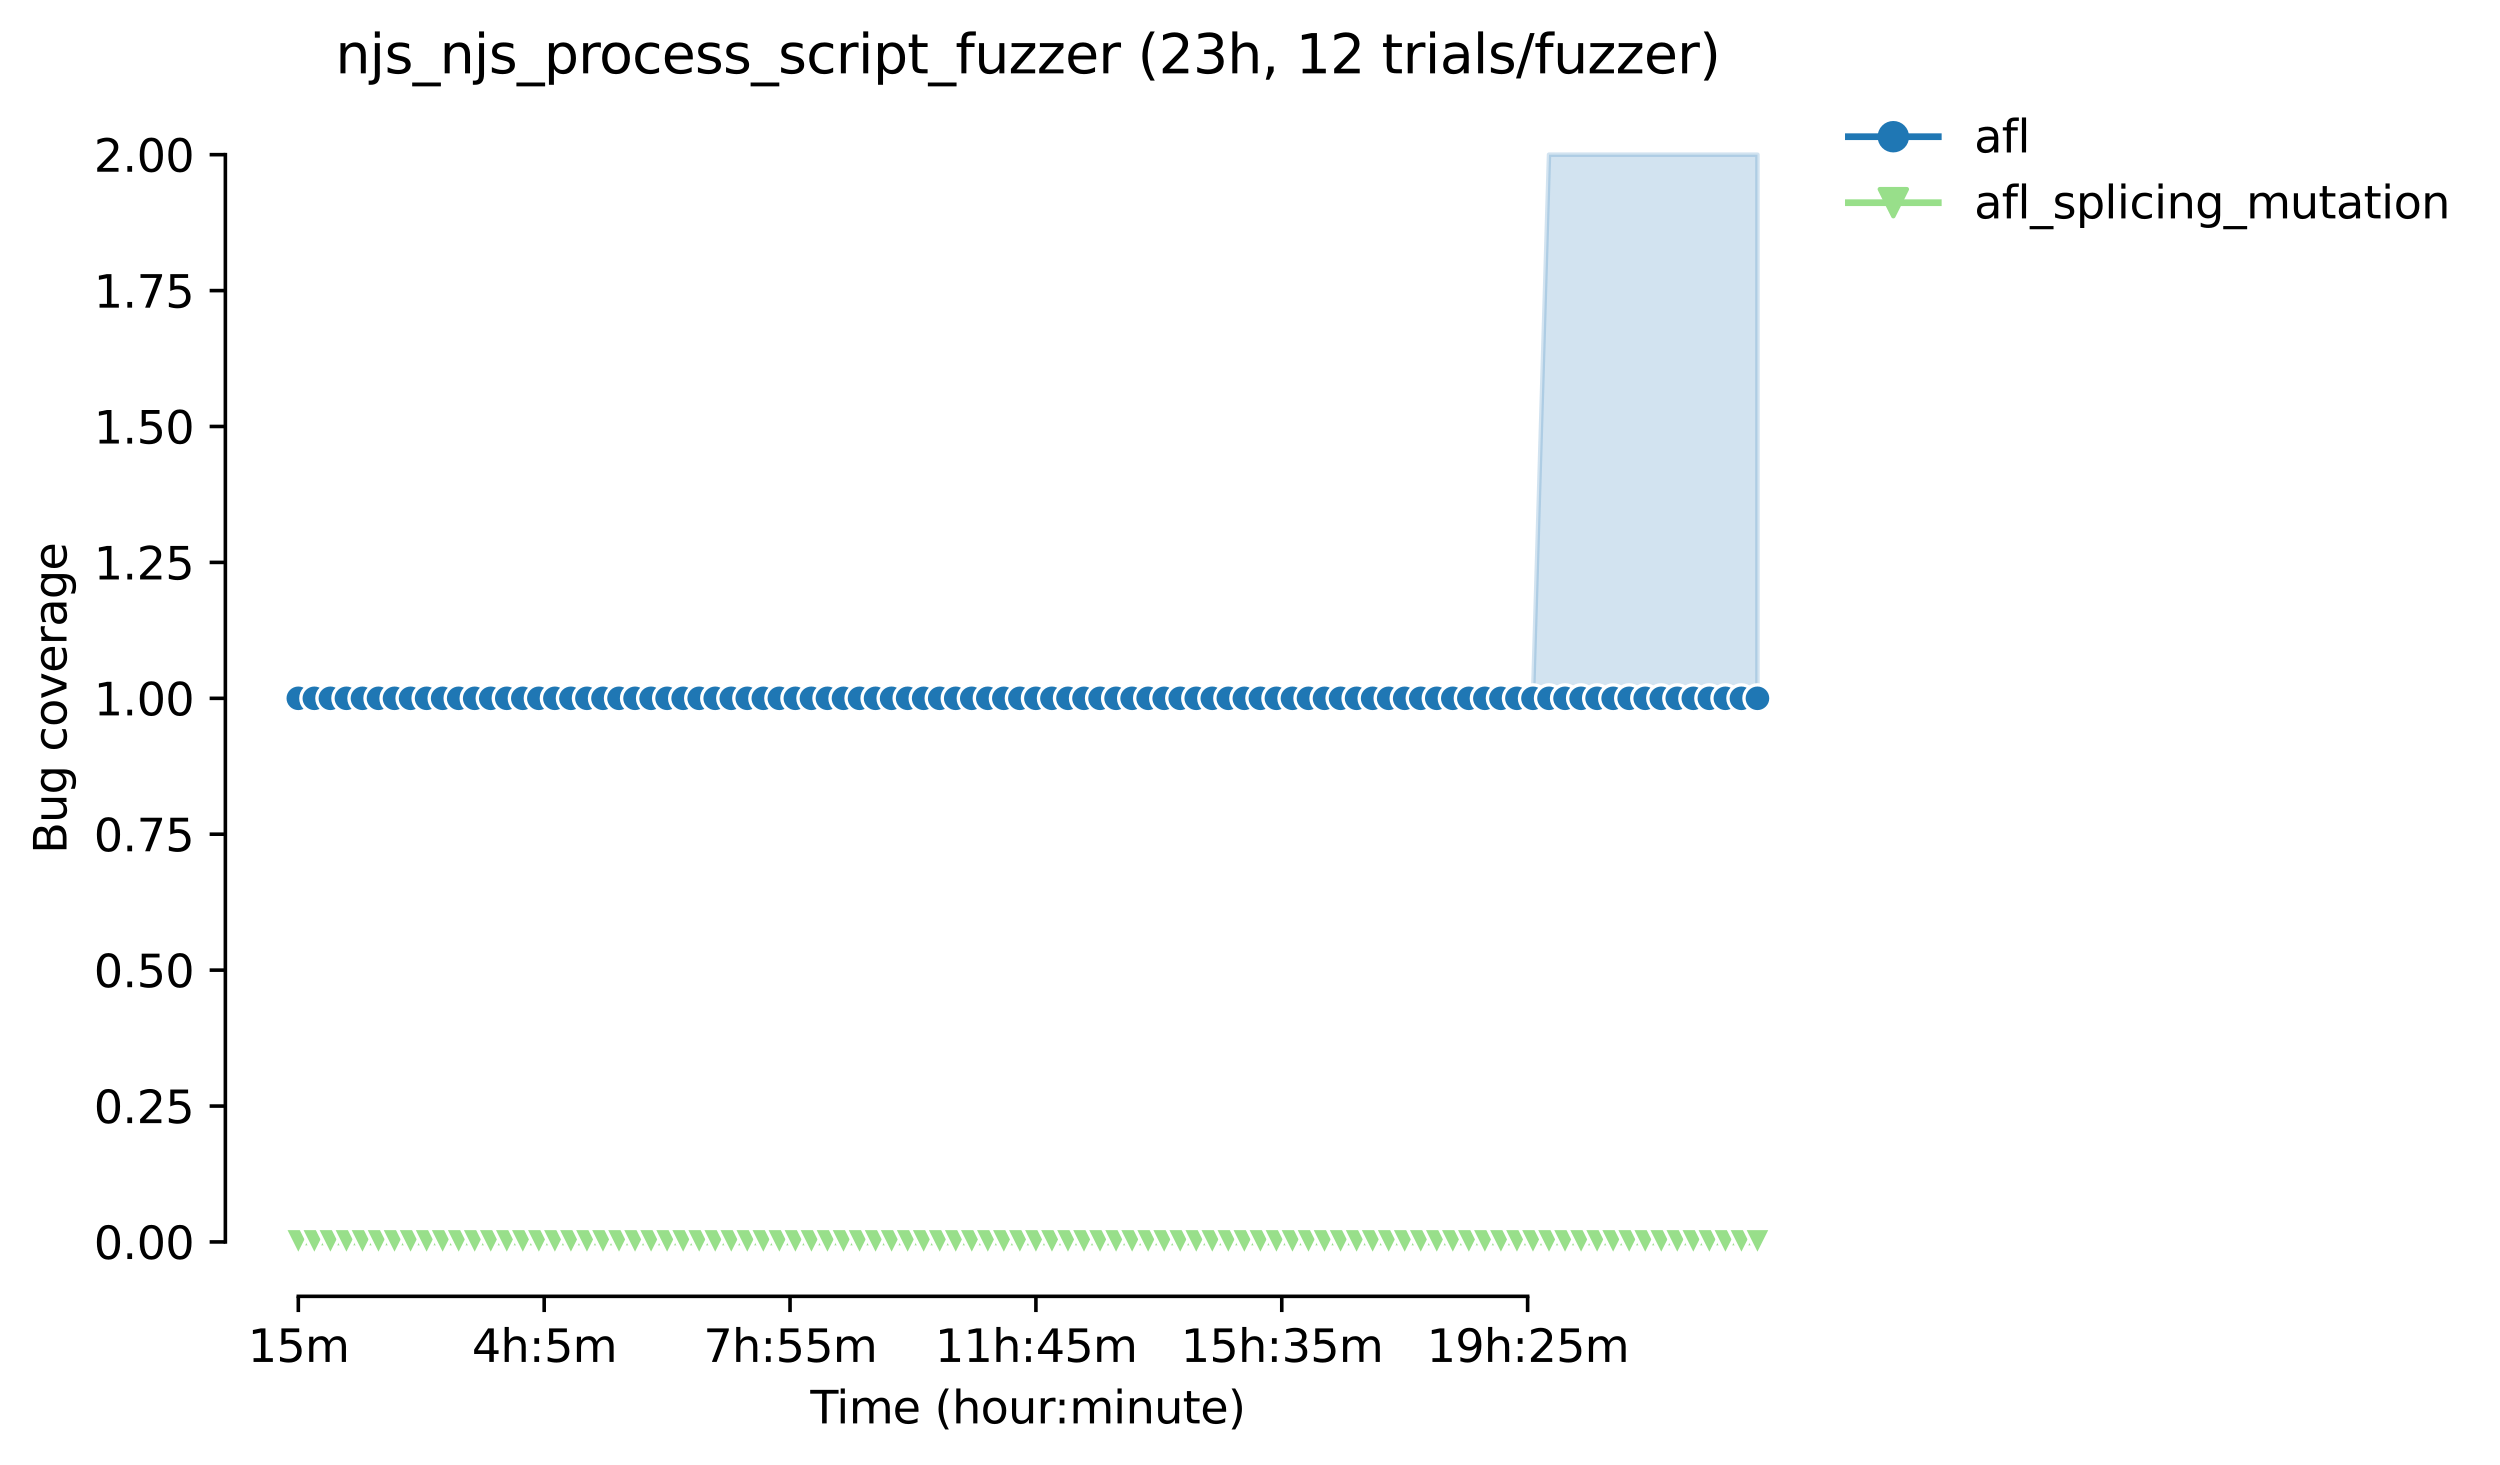 <?xml version="1.0" encoding="utf-8" standalone="no"?>
<!DOCTYPE svg PUBLIC "-//W3C//DTD SVG 1.1//EN"
  "http://www.w3.org/Graphics/SVG/1.1/DTD/svg11.dtd">
<svg height="325.986pt" version="1.1" viewBox="0 0 556.248 325.986" width="556.248pt" xmlns="http://www.w3.org/2000/svg" xmlns:xlink="http://www.w3.org/1999/xlink">
 <defs>
  <style type="text/css">*{stroke-linecap:butt;stroke-linejoin:round;}</style>
 </defs>
 <g id="figure_1">
  <g id="patch_1">
   <path d="M 0 325.986 
L 556.248 325.986 
L 556.248 0 
L 0 0 
z
" style="fill:#ffffff;"/>
  </g>
  <g id="axes_1">
   <g id="patch_2">
    <path d="M 50.144 288.43 
L 407.264 288.43 
L 407.264 22.318 
L 50.144 22.318 
z
" style="fill:#ffffff;"/>
   </g>
   <g id="PolyCollection_1">
    <defs>
     <path d="M 66.376 -170.612 
L 66.376 -170.612 
L 69.944 -170.612 
L 73.512 -170.612 
L 77.079 -170.612 
L 80.647 -170.612 
L 84.215 -170.612 
L 87.782 -170.612 
L 91.35 -170.612 
L 94.918 -170.612 
L 98.485 -170.612 
L 102.053 -170.612 
L 105.62 -170.612 
L 109.188 -170.612 
L 112.756 -170.612 
L 116.323 -170.612 
L 119.891 -170.612 
L 123.459 -170.612 
L 127.026 -170.612 
L 130.594 -170.612 
L 134.161 -170.612 
L 137.729 -170.612 
L 141.297 -170.612 
L 144.864 -170.612 
L 148.432 -170.612 
L 152 -170.612 
L 155.567 -170.612 
L 159.135 -170.612 
L 162.703 -170.612 
L 166.27 -170.612 
L 169.838 -170.612 
L 173.405 -170.612 
L 176.973 -170.612 
L 180.541 -170.612 
L 184.108 -170.612 
L 187.676 -170.612 
L 191.244 -170.612 
L 194.811 -170.612 
L 198.379 -170.612 
L 201.947 -170.612 
L 205.514 -170.612 
L 209.082 -170.612 
L 212.649 -170.612 
L 216.217 -170.612 
L 219.785 -170.612 
L 223.352 -170.612 
L 226.92 -170.612 
L 230.488 -170.612 
L 234.055 -170.612 
L 237.623 -170.612 
L 241.19 -170.612 
L 244.758 -170.612 
L 248.326 -170.612 
L 251.893 -170.612 
L 255.461 -170.612 
L 259.029 -170.612 
L 262.596 -170.612 
L 266.164 -170.612 
L 269.732 -170.612 
L 273.299 -170.612 
L 276.867 -170.612 
L 280.434 -170.612 
L 284.002 -170.612 
L 287.57 -170.612 
L 291.137 -170.612 
L 294.705 -170.612 
L 298.273 -170.612 
L 301.84 -170.612 
L 305.408 -170.612 
L 308.975 -170.612 
L 312.543 -170.612 
L 316.111 -170.612 
L 319.678 -170.612 
L 323.246 -170.612 
L 326.814 -170.612 
L 330.381 -170.612 
L 333.949 -170.612 
L 337.517 -170.612 
L 341.084 -170.612 
L 344.652 -170.612 
L 348.219 -170.612 
L 351.787 -170.612 
L 355.355 -170.612 
L 358.922 -170.612 
L 362.49 -170.612 
L 366.058 -170.612 
L 369.625 -170.612 
L 373.193 -170.612 
L 376.76 -170.612 
L 380.328 -170.612 
L 383.896 -170.612 
L 387.463 -170.612 
L 391.031 -170.612 
L 391.031 -291.572 
L 391.031 -291.572 
L 387.463 -291.572 
L 383.896 -291.572 
L 380.328 -291.572 
L 376.76 -291.572 
L 373.193 -291.572 
L 369.625 -291.572 
L 366.058 -291.572 
L 362.49 -291.572 
L 358.922 -291.572 
L 355.355 -291.572 
L 351.787 -291.572 
L 348.219 -291.572 
L 344.652 -291.572 
L 341.084 -170.612 
L 337.517 -170.612 
L 333.949 -170.612 
L 330.381 -170.612 
L 326.814 -170.612 
L 323.246 -170.612 
L 319.678 -170.612 
L 316.111 -170.612 
L 312.543 -170.612 
L 308.975 -170.612 
L 305.408 -170.612 
L 301.84 -170.612 
L 298.273 -170.612 
L 294.705 -170.612 
L 291.137 -170.612 
L 287.57 -170.612 
L 284.002 -170.612 
L 280.434 -170.612 
L 276.867 -170.612 
L 273.299 -170.612 
L 269.732 -170.612 
L 266.164 -170.612 
L 262.596 -170.612 
L 259.029 -170.612 
L 255.461 -170.612 
L 251.893 -170.612 
L 248.326 -170.612 
L 244.758 -170.612 
L 241.19 -170.612 
L 237.623 -170.612 
L 234.055 -170.612 
L 230.488 -170.612 
L 226.92 -170.612 
L 223.352 -170.612 
L 219.785 -170.612 
L 216.217 -170.612 
L 212.649 -170.612 
L 209.082 -170.612 
L 205.514 -170.612 
L 201.947 -170.612 
L 198.379 -170.612 
L 194.811 -170.612 
L 191.244 -170.612 
L 187.676 -170.612 
L 184.108 -170.612 
L 180.541 -170.612 
L 176.973 -170.612 
L 173.405 -170.612 
L 169.838 -170.612 
L 166.27 -170.612 
L 162.703 -170.612 
L 159.135 -170.612 
L 155.567 -170.612 
L 152 -170.612 
L 148.432 -170.612 
L 144.864 -170.612 
L 141.297 -170.612 
L 137.729 -170.612 
L 134.161 -170.612 
L 130.594 -170.612 
L 127.026 -170.612 
L 123.459 -170.612 
L 119.891 -170.612 
L 116.323 -170.612 
L 112.756 -170.612 
L 109.188 -170.612 
L 105.62 -170.612 
L 102.053 -170.612 
L 98.485 -170.612 
L 94.918 -170.612 
L 91.35 -170.612 
L 87.782 -170.612 
L 84.215 -170.612 
L 80.647 -170.612 
L 77.079 -170.612 
L 73.512 -170.612 
L 69.944 -170.612 
L 66.376 -170.612 
z
" id="m9a899f48d9" style="stroke:#1f77b4;stroke-opacity:0.2;"/>
    </defs>
    <g clip-path="url(#p32ba3a3819)">
     <use style="fill:#1f77b4;fill-opacity:0.2;stroke:#1f77b4;stroke-opacity:0.2;" x="0" xlink:href="#m9a899f48d9" y="325.986"/>
    </g>
   </g>
   <g id="PolyCollection_2">
    <defs>
     <path d="M 66.376 -49.652 
L 66.376 -49.652 
L 69.944 -49.652 
L 73.512 -49.652 
L 77.079 -49.652 
L 80.647 -49.652 
L 84.215 -49.652 
L 87.782 -49.652 
L 91.35 -49.652 
L 94.918 -49.652 
L 98.485 -49.652 
L 102.053 -49.652 
L 105.62 -49.652 
L 109.188 -49.652 
L 112.756 -49.652 
L 116.323 -49.652 
L 119.891 -49.652 
L 123.459 -49.652 
L 127.026 -49.652 
L 130.594 -49.652 
L 134.161 -49.652 
L 137.729 -49.652 
L 141.297 -49.652 
L 144.864 -49.652 
L 148.432 -49.652 
L 152 -49.652 
L 155.567 -49.652 
L 159.135 -49.652 
L 162.703 -49.652 
L 166.27 -49.652 
L 169.838 -49.652 
L 173.405 -49.652 
L 176.973 -49.652 
L 180.541 -49.652 
L 184.108 -49.652 
L 187.676 -49.652 
L 191.244 -49.652 
L 194.811 -49.652 
L 198.379 -49.652 
L 201.947 -49.652 
L 205.514 -49.652 
L 209.082 -49.652 
L 212.649 -49.652 
L 216.217 -49.652 
L 219.785 -49.652 
L 223.352 -49.652 
L 226.92 -49.652 
L 230.488 -49.652 
L 234.055 -49.652 
L 237.623 -49.652 
L 241.19 -49.652 
L 244.758 -49.652 
L 248.326 -49.652 
L 251.893 -49.652 
L 255.461 -49.652 
L 259.029 -49.652 
L 262.596 -49.652 
L 266.164 -49.652 
L 269.732 -49.652 
L 273.299 -49.652 
L 276.867 -49.652 
L 280.434 -49.652 
L 284.002 -49.652 
L 287.57 -49.652 
L 291.137 -49.652 
L 294.705 -49.652 
L 298.273 -49.652 
L 301.84 -49.652 
L 305.408 -49.652 
L 308.975 -49.652 
L 312.543 -49.652 
L 316.111 -49.652 
L 319.678 -49.652 
L 323.246 -49.652 
L 326.814 -49.652 
L 330.381 -49.652 
L 333.949 -49.652 
L 337.517 -49.652 
L 341.084 -49.652 
L 344.652 -49.652 
L 348.219 -49.652 
L 351.787 -49.652 
L 355.355 -49.652 
L 358.922 -49.652 
L 362.49 -49.652 
L 366.058 -49.652 
L 369.625 -49.652 
L 373.193 -49.652 
L 376.76 -49.652 
L 380.328 -49.652 
L 383.896 -49.652 
L 387.463 -49.652 
L 391.031 -49.652 
L 391.031 -49.652 
L 391.031 -49.652 
L 387.463 -49.652 
L 383.896 -49.652 
L 380.328 -49.652 
L 376.76 -49.652 
L 373.193 -49.652 
L 369.625 -49.652 
L 366.058 -49.652 
L 362.49 -49.652 
L 358.922 -49.652 
L 355.355 -49.652 
L 351.787 -49.652 
L 348.219 -49.652 
L 344.652 -49.652 
L 341.084 -49.652 
L 337.517 -49.652 
L 333.949 -49.652 
L 330.381 -49.652 
L 326.814 -49.652 
L 323.246 -49.652 
L 319.678 -49.652 
L 316.111 -49.652 
L 312.543 -49.652 
L 308.975 -49.652 
L 305.408 -49.652 
L 301.84 -49.652 
L 298.273 -49.652 
L 294.705 -49.652 
L 291.137 -49.652 
L 287.57 -49.652 
L 284.002 -49.652 
L 280.434 -49.652 
L 276.867 -49.652 
L 273.299 -49.652 
L 269.732 -49.652 
L 266.164 -49.652 
L 262.596 -49.652 
L 259.029 -49.652 
L 255.461 -49.652 
L 251.893 -49.652 
L 248.326 -49.652 
L 244.758 -49.652 
L 241.19 -49.652 
L 237.623 -49.652 
L 234.055 -49.652 
L 230.488 -49.652 
L 226.92 -49.652 
L 223.352 -49.652 
L 219.785 -49.652 
L 216.217 -49.652 
L 212.649 -49.652 
L 209.082 -49.652 
L 205.514 -49.652 
L 201.947 -49.652 
L 198.379 -49.652 
L 194.811 -49.652 
L 191.244 -49.652 
L 187.676 -49.652 
L 184.108 -49.652 
L 180.541 -49.652 
L 176.973 -49.652 
L 173.405 -49.652 
L 169.838 -49.652 
L 166.27 -49.652 
L 162.703 -49.652 
L 159.135 -49.652 
L 155.567 -49.652 
L 152 -49.652 
L 148.432 -49.652 
L 144.864 -49.652 
L 141.297 -49.652 
L 137.729 -49.652 
L 134.161 -49.652 
L 130.594 -49.652 
L 127.026 -49.652 
L 123.459 -49.652 
L 119.891 -49.652 
L 116.323 -49.652 
L 112.756 -49.652 
L 109.188 -49.652 
L 105.62 -49.652 
L 102.053 -49.652 
L 98.485 -49.652 
L 94.918 -49.652 
L 91.35 -49.652 
L 87.782 -49.652 
L 84.215 -49.652 
L 80.647 -49.652 
L 77.079 -49.652 
L 73.512 -49.652 
L 69.944 -49.652 
L 66.376 -49.652 
z
" id="m73bf52b234" style="stroke:#98df8a;stroke-opacity:0.2;"/>
    </defs>
    <g clip-path="url(#p32ba3a3819)">
     <use style="fill:#98df8a;fill-opacity:0.2;stroke:#98df8a;stroke-opacity:0.2;" x="0" xlink:href="#m73bf52b234" y="325.986"/>
    </g>
   </g>
   <g id="matplotlib.axis_1">
    <g id="xtick_1">
     <g id="line2d_1">
      <defs>
       <path d="M 0 0 
L 0 3.5 
" id="m810d2e5807" style="stroke:#000000;stroke-width:0.8;"/>
      </defs>
      <g>
       <use style="stroke:#000000;stroke-width:0.8;" x="66.376" xlink:href="#m810d2e5807" y="288.43"/>
      </g>
     </g>
     <g id="text_1">
      <!-- 15m -->
      <g transform="translate(55.144 303.029)scale(0.1 -0.1)">
       <defs>
        <path d="M 794 531 
L 1825 531 
L 1825 4091 
L 703 3866 
L 703 4441 
L 1819 4666 
L 2450 4666 
L 2450 531 
L 3481 531 
L 3481 0 
L 794 0 
L 794 531 
z
" id="DejaVuSans-31" transform="scale(0.016)"/>
        <path d="M 691 4666 
L 3169 4666 
L 3169 4134 
L 1269 4134 
L 1269 2991 
Q 1406 3038 1543 3061 
Q 1681 3084 1819 3084 
Q 2600 3084 3056 2656 
Q 3513 2228 3513 1497 
Q 3513 744 3044 326 
Q 2575 -91 1722 -91 
Q 1428 -91 1123 -41 
Q 819 9 494 109 
L 494 744 
Q 775 591 1075 516 
Q 1375 441 1709 441 
Q 2250 441 2565 725 
Q 2881 1009 2881 1497 
Q 2881 1984 2565 2268 
Q 2250 2553 1709 2553 
Q 1456 2553 1204 2497 
Q 953 2441 691 2322 
L 691 4666 
z
" id="DejaVuSans-35" transform="scale(0.016)"/>
        <path d="M 3328 2828 
Q 3544 3216 3844 3400 
Q 4144 3584 4550 3584 
Q 5097 3584 5394 3201 
Q 5691 2819 5691 2113 
L 5691 0 
L 5113 0 
L 5113 2094 
Q 5113 2597 4934 2840 
Q 4756 3084 4391 3084 
Q 3944 3084 3684 2787 
Q 3425 2491 3425 1978 
L 3425 0 
L 2847 0 
L 2847 2094 
Q 2847 2600 2669 2842 
Q 2491 3084 2119 3084 
Q 1678 3084 1418 2786 
Q 1159 2488 1159 1978 
L 1159 0 
L 581 0 
L 581 3500 
L 1159 3500 
L 1159 2956 
Q 1356 3278 1631 3431 
Q 1906 3584 2284 3584 
Q 2666 3584 2933 3390 
Q 3200 3197 3328 2828 
z
" id="DejaVuSans-6d" transform="scale(0.016)"/>
       </defs>
       <use xlink:href="#DejaVuSans-31"/>
       <use x="63.623" xlink:href="#DejaVuSans-35"/>
       <use x="127.246" xlink:href="#DejaVuSans-6d"/>
      </g>
     </g>
    </g>
    <g id="xtick_2">
     <g id="line2d_2">
      <g>
       <use style="stroke:#000000;stroke-width:0.8;" x="121.08" xlink:href="#m810d2e5807" y="288.43"/>
      </g>
     </g>
     <g id="text_2">
      <!-- 4h:5m -->
      <g transform="translate(104.994 303.029)scale(0.1 -0.1)">
       <defs>
        <path d="M 2419 4116 
L 825 1625 
L 2419 1625 
L 2419 4116 
z
M 2253 4666 
L 3047 4666 
L 3047 1625 
L 3713 1625 
L 3713 1100 
L 3047 1100 
L 3047 0 
L 2419 0 
L 2419 1100 
L 313 1100 
L 313 1709 
L 2253 4666 
z
" id="DejaVuSans-34" transform="scale(0.016)"/>
        <path d="M 3513 2113 
L 3513 0 
L 2938 0 
L 2938 2094 
Q 2938 2591 2744 2837 
Q 2550 3084 2163 3084 
Q 1697 3084 1428 2787 
Q 1159 2491 1159 1978 
L 1159 0 
L 581 0 
L 581 4863 
L 1159 4863 
L 1159 2956 
Q 1366 3272 1645 3428 
Q 1925 3584 2291 3584 
Q 2894 3584 3203 3211 
Q 3513 2838 3513 2113 
z
" id="DejaVuSans-68" transform="scale(0.016)"/>
        <path d="M 750 794 
L 1409 794 
L 1409 0 
L 750 0 
L 750 794 
z
M 750 3309 
L 1409 3309 
L 1409 2516 
L 750 2516 
L 750 3309 
z
" id="DejaVuSans-3a" transform="scale(0.016)"/>
       </defs>
       <use xlink:href="#DejaVuSans-34"/>
       <use x="63.623" xlink:href="#DejaVuSans-68"/>
       <use x="127.002" xlink:href="#DejaVuSans-3a"/>
       <use x="160.693" xlink:href="#DejaVuSans-35"/>
       <use x="224.316" xlink:href="#DejaVuSans-6d"/>
      </g>
     </g>
    </g>
    <g id="xtick_3">
     <g id="line2d_3">
      <g>
       <use style="stroke:#000000;stroke-width:0.8;" x="175.784" xlink:href="#m810d2e5807" y="288.43"/>
      </g>
     </g>
     <g id="text_3">
      <!-- 7h:55m -->
      <g transform="translate(156.517 303.029)scale(0.1 -0.1)">
       <defs>
        <path d="M 525 4666 
L 3525 4666 
L 3525 4397 
L 1831 0 
L 1172 0 
L 2766 4134 
L 525 4134 
L 525 4666 
z
" id="DejaVuSans-37" transform="scale(0.016)"/>
       </defs>
       <use xlink:href="#DejaVuSans-37"/>
       <use x="63.623" xlink:href="#DejaVuSans-68"/>
       <use x="127.002" xlink:href="#DejaVuSans-3a"/>
       <use x="160.693" xlink:href="#DejaVuSans-35"/>
       <use x="224.316" xlink:href="#DejaVuSans-35"/>
       <use x="287.939" xlink:href="#DejaVuSans-6d"/>
      </g>
     </g>
    </g>
    <g id="xtick_4">
     <g id="line2d_4">
      <g>
       <use style="stroke:#000000;stroke-width:0.8;" x="230.488" xlink:href="#m810d2e5807" y="288.43"/>
      </g>
     </g>
     <g id="text_4">
      <!-- 11h:45m -->
      <g transform="translate(208.039 303.029)scale(0.1 -0.1)">
       <use xlink:href="#DejaVuSans-31"/>
       <use x="63.623" xlink:href="#DejaVuSans-31"/>
       <use x="127.246" xlink:href="#DejaVuSans-68"/>
       <use x="190.625" xlink:href="#DejaVuSans-3a"/>
       <use x="224.316" xlink:href="#DejaVuSans-34"/>
       <use x="287.939" xlink:href="#DejaVuSans-35"/>
       <use x="351.562" xlink:href="#DejaVuSans-6d"/>
      </g>
     </g>
    </g>
    <g id="xtick_5">
     <g id="line2d_5">
      <g>
       <use style="stroke:#000000;stroke-width:0.8;" x="285.191" xlink:href="#m810d2e5807" y="288.43"/>
      </g>
     </g>
     <g id="text_5">
      <!-- 15h:35m -->
      <g transform="translate(262.743 303.029)scale(0.1 -0.1)">
       <defs>
        <path d="M 2597 2516 
Q 3050 2419 3304 2112 
Q 3559 1806 3559 1356 
Q 3559 666 3084 287 
Q 2609 -91 1734 -91 
Q 1441 -91 1130 -33 
Q 819 25 488 141 
L 488 750 
Q 750 597 1062 519 
Q 1375 441 1716 441 
Q 2309 441 2620 675 
Q 2931 909 2931 1356 
Q 2931 1769 2642 2001 
Q 2353 2234 1838 2234 
L 1294 2234 
L 1294 2753 
L 1863 2753 
Q 2328 2753 2575 2939 
Q 2822 3125 2822 3475 
Q 2822 3834 2567 4026 
Q 2313 4219 1838 4219 
Q 1578 4219 1281 4162 
Q 984 4106 628 3988 
L 628 4550 
Q 988 4650 1302 4700 
Q 1616 4750 1894 4750 
Q 2613 4750 3031 4423 
Q 3450 4097 3450 3541 
Q 3450 3153 3228 2886 
Q 3006 2619 2597 2516 
z
" id="DejaVuSans-33" transform="scale(0.016)"/>
       </defs>
       <use xlink:href="#DejaVuSans-31"/>
       <use x="63.623" xlink:href="#DejaVuSans-35"/>
       <use x="127.246" xlink:href="#DejaVuSans-68"/>
       <use x="190.625" xlink:href="#DejaVuSans-3a"/>
       <use x="224.316" xlink:href="#DejaVuSans-33"/>
       <use x="287.939" xlink:href="#DejaVuSans-35"/>
       <use x="351.562" xlink:href="#DejaVuSans-6d"/>
      </g>
     </g>
    </g>
    <g id="xtick_6">
     <g id="line2d_6">
      <g>
       <use style="stroke:#000000;stroke-width:0.8;" x="339.895" xlink:href="#m810d2e5807" y="288.43"/>
      </g>
     </g>
     <g id="text_6">
      <!-- 19h:25m -->
      <g transform="translate(317.447 303.029)scale(0.1 -0.1)">
       <defs>
        <path d="M 703 97 
L 703 672 
Q 941 559 1184 500 
Q 1428 441 1663 441 
Q 2288 441 2617 861 
Q 2947 1281 2994 2138 
Q 2813 1869 2534 1725 
Q 2256 1581 1919 1581 
Q 1219 1581 811 2004 
Q 403 2428 403 3163 
Q 403 3881 828 4315 
Q 1253 4750 1959 4750 
Q 2769 4750 3195 4129 
Q 3622 3509 3622 2328 
Q 3622 1225 3098 567 
Q 2575 -91 1691 -91 
Q 1453 -91 1209 -44 
Q 966 3 703 97 
z
M 1959 2075 
Q 2384 2075 2632 2365 
Q 2881 2656 2881 3163 
Q 2881 3666 2632 3958 
Q 2384 4250 1959 4250 
Q 1534 4250 1286 3958 
Q 1038 3666 1038 3163 
Q 1038 2656 1286 2365 
Q 1534 2075 1959 2075 
z
" id="DejaVuSans-39" transform="scale(0.016)"/>
        <path d="M 1228 531 
L 3431 531 
L 3431 0 
L 469 0 
L 469 531 
Q 828 903 1448 1529 
Q 2069 2156 2228 2338 
Q 2531 2678 2651 2914 
Q 2772 3150 2772 3378 
Q 2772 3750 2511 3984 
Q 2250 4219 1831 4219 
Q 1534 4219 1204 4116 
Q 875 4013 500 3803 
L 500 4441 
Q 881 4594 1212 4672 
Q 1544 4750 1819 4750 
Q 2544 4750 2975 4387 
Q 3406 4025 3406 3419 
Q 3406 3131 3298 2873 
Q 3191 2616 2906 2266 
Q 2828 2175 2409 1742 
Q 1991 1309 1228 531 
z
" id="DejaVuSans-32" transform="scale(0.016)"/>
       </defs>
       <use xlink:href="#DejaVuSans-31"/>
       <use x="63.623" xlink:href="#DejaVuSans-39"/>
       <use x="127.246" xlink:href="#DejaVuSans-68"/>
       <use x="190.625" xlink:href="#DejaVuSans-3a"/>
       <use x="224.316" xlink:href="#DejaVuSans-32"/>
       <use x="287.939" xlink:href="#DejaVuSans-35"/>
       <use x="351.562" xlink:href="#DejaVuSans-6d"/>
      </g>
     </g>
    </g>
    <g id="text_7">
     <!-- Time (hour:minute) -->
     <g transform="translate(180.297 316.707)scale(0.1 -0.1)">
      <defs>
       <path d="M -19 4666 
L 3928 4666 
L 3928 4134 
L 2272 4134 
L 2272 0 
L 1638 0 
L 1638 4134 
L -19 4134 
L -19 4666 
z
" id="DejaVuSans-54" transform="scale(0.016)"/>
       <path d="M 603 3500 
L 1178 3500 
L 1178 0 
L 603 0 
L 603 3500 
z
M 603 4863 
L 1178 4863 
L 1178 4134 
L 603 4134 
L 603 4863 
z
" id="DejaVuSans-69" transform="scale(0.016)"/>
       <path d="M 3597 1894 
L 3597 1613 
L 953 1613 
Q 991 1019 1311 708 
Q 1631 397 2203 397 
Q 2534 397 2845 478 
Q 3156 559 3463 722 
L 3463 178 
Q 3153 47 2828 -22 
Q 2503 -91 2169 -91 
Q 1331 -91 842 396 
Q 353 884 353 1716 
Q 353 2575 817 3079 
Q 1281 3584 2069 3584 
Q 2775 3584 3186 3129 
Q 3597 2675 3597 1894 
z
M 3022 2063 
Q 3016 2534 2758 2815 
Q 2500 3097 2075 3097 
Q 1594 3097 1305 2825 
Q 1016 2553 972 2059 
L 3022 2063 
z
" id="DejaVuSans-65" transform="scale(0.016)"/>
       <path id="DejaVuSans-20" transform="scale(0.016)"/>
       <path d="M 1984 4856 
Q 1566 4138 1362 3434 
Q 1159 2731 1159 2009 
Q 1159 1288 1364 580 
Q 1569 -128 1984 -844 
L 1484 -844 
Q 1016 -109 783 600 
Q 550 1309 550 2009 
Q 550 2706 781 3412 
Q 1013 4119 1484 4856 
L 1984 4856 
z
" id="DejaVuSans-28" transform="scale(0.016)"/>
       <path d="M 1959 3097 
Q 1497 3097 1228 2736 
Q 959 2375 959 1747 
Q 959 1119 1226 758 
Q 1494 397 1959 397 
Q 2419 397 2687 759 
Q 2956 1122 2956 1747 
Q 2956 2369 2687 2733 
Q 2419 3097 1959 3097 
z
M 1959 3584 
Q 2709 3584 3137 3096 
Q 3566 2609 3566 1747 
Q 3566 888 3137 398 
Q 2709 -91 1959 -91 
Q 1206 -91 779 398 
Q 353 888 353 1747 
Q 353 2609 779 3096 
Q 1206 3584 1959 3584 
z
" id="DejaVuSans-6f" transform="scale(0.016)"/>
       <path d="M 544 1381 
L 544 3500 
L 1119 3500 
L 1119 1403 
Q 1119 906 1312 657 
Q 1506 409 1894 409 
Q 2359 409 2629 706 
Q 2900 1003 2900 1516 
L 2900 3500 
L 3475 3500 
L 3475 0 
L 2900 0 
L 2900 538 
Q 2691 219 2414 64 
Q 2138 -91 1772 -91 
Q 1169 -91 856 284 
Q 544 659 544 1381 
z
M 1991 3584 
L 1991 3584 
z
" id="DejaVuSans-75" transform="scale(0.016)"/>
       <path d="M 2631 2963 
Q 2534 3019 2420 3045 
Q 2306 3072 2169 3072 
Q 1681 3072 1420 2755 
Q 1159 2438 1159 1844 
L 1159 0 
L 581 0 
L 581 3500 
L 1159 3500 
L 1159 2956 
Q 1341 3275 1631 3429 
Q 1922 3584 2338 3584 
Q 2397 3584 2469 3576 
Q 2541 3569 2628 3553 
L 2631 2963 
z
" id="DejaVuSans-72" transform="scale(0.016)"/>
       <path d="M 3513 2113 
L 3513 0 
L 2938 0 
L 2938 2094 
Q 2938 2591 2744 2837 
Q 2550 3084 2163 3084 
Q 1697 3084 1428 2787 
Q 1159 2491 1159 1978 
L 1159 0 
L 581 0 
L 581 3500 
L 1159 3500 
L 1159 2956 
Q 1366 3272 1645 3428 
Q 1925 3584 2291 3584 
Q 2894 3584 3203 3211 
Q 3513 2838 3513 2113 
z
" id="DejaVuSans-6e" transform="scale(0.016)"/>
       <path d="M 1172 4494 
L 1172 3500 
L 2356 3500 
L 2356 3053 
L 1172 3053 
L 1172 1153 
Q 1172 725 1289 603 
Q 1406 481 1766 481 
L 2356 481 
L 2356 0 
L 1766 0 
Q 1100 0 847 248 
Q 594 497 594 1153 
L 594 3053 
L 172 3053 
L 172 3500 
L 594 3500 
L 594 4494 
L 1172 4494 
z
" id="DejaVuSans-74" transform="scale(0.016)"/>
       <path d="M 513 4856 
L 1013 4856 
Q 1481 4119 1714 3412 
Q 1947 2706 1947 2009 
Q 1947 1309 1714 600 
Q 1481 -109 1013 -844 
L 513 -844 
Q 928 -128 1133 580 
Q 1338 1288 1338 2009 
Q 1338 2731 1133 3434 
Q 928 4138 513 4856 
z
" id="DejaVuSans-29" transform="scale(0.016)"/>
      </defs>
      <use xlink:href="#DejaVuSans-54"/>
      <use x="57.959" xlink:href="#DejaVuSans-69"/>
      <use x="85.742" xlink:href="#DejaVuSans-6d"/>
      <use x="183.154" xlink:href="#DejaVuSans-65"/>
      <use x="244.678" xlink:href="#DejaVuSans-20"/>
      <use x="276.465" xlink:href="#DejaVuSans-28"/>
      <use x="315.479" xlink:href="#DejaVuSans-68"/>
      <use x="378.857" xlink:href="#DejaVuSans-6f"/>
      <use x="440.039" xlink:href="#DejaVuSans-75"/>
      <use x="503.418" xlink:href="#DejaVuSans-72"/>
      <use x="542.781" xlink:href="#DejaVuSans-3a"/>
      <use x="576.473" xlink:href="#DejaVuSans-6d"/>
      <use x="673.885" xlink:href="#DejaVuSans-69"/>
      <use x="701.668" xlink:href="#DejaVuSans-6e"/>
      <use x="765.047" xlink:href="#DejaVuSans-75"/>
      <use x="828.426" xlink:href="#DejaVuSans-74"/>
      <use x="867.635" xlink:href="#DejaVuSans-65"/>
      <use x="929.158" xlink:href="#DejaVuSans-29"/>
     </g>
    </g>
   </g>
   <g id="matplotlib.axis_2">
    <g id="ytick_1">
     <g id="line2d_7">
      <defs>
       <path d="M 0 0 
L -3.5 0 
" id="m5c8e0defaf" style="stroke:#000000;stroke-width:0.8;"/>
      </defs>
      <g>
       <use style="stroke:#000000;stroke-width:0.8;" x="50.144" xlink:href="#m5c8e0defaf" y="276.334"/>
      </g>
     </g>
     <g id="text_8">
      <!-- 0.00 -->
      <g transform="translate(20.878 280.133)scale(0.1 -0.1)">
       <defs>
        <path d="M 2034 4250 
Q 1547 4250 1301 3770 
Q 1056 3291 1056 2328 
Q 1056 1369 1301 889 
Q 1547 409 2034 409 
Q 2525 409 2770 889 
Q 3016 1369 3016 2328 
Q 3016 3291 2770 3770 
Q 2525 4250 2034 4250 
z
M 2034 4750 
Q 2819 4750 3233 4129 
Q 3647 3509 3647 2328 
Q 3647 1150 3233 529 
Q 2819 -91 2034 -91 
Q 1250 -91 836 529 
Q 422 1150 422 2328 
Q 422 3509 836 4129 
Q 1250 4750 2034 4750 
z
" id="DejaVuSans-30" transform="scale(0.016)"/>
        <path d="M 684 794 
L 1344 794 
L 1344 0 
L 684 0 
L 684 794 
z
" id="DejaVuSans-2e" transform="scale(0.016)"/>
       </defs>
       <use xlink:href="#DejaVuSans-30"/>
       <use x="63.623" xlink:href="#DejaVuSans-2e"/>
       <use x="95.41" xlink:href="#DejaVuSans-30"/>
       <use x="159.033" xlink:href="#DejaVuSans-30"/>
      </g>
     </g>
    </g>
    <g id="ytick_2">
     <g id="line2d_8">
      <g>
       <use style="stroke:#000000;stroke-width:0.8;" x="50.144" xlink:href="#m5c8e0defaf" y="246.094"/>
      </g>
     </g>
     <g id="text_9">
      <!-- 0.25 -->
      <g transform="translate(20.878 249.893)scale(0.1 -0.1)">
       <use xlink:href="#DejaVuSans-30"/>
       <use x="63.623" xlink:href="#DejaVuSans-2e"/>
       <use x="95.41" xlink:href="#DejaVuSans-32"/>
       <use x="159.033" xlink:href="#DejaVuSans-35"/>
      </g>
     </g>
    </g>
    <g id="ytick_3">
     <g id="line2d_9">
      <g>
       <use style="stroke:#000000;stroke-width:0.8;" x="50.144" xlink:href="#m5c8e0defaf" y="215.854"/>
      </g>
     </g>
     <g id="text_10">
      <!-- 0.50 -->
      <g transform="translate(20.878 219.653)scale(0.1 -0.1)">
       <use xlink:href="#DejaVuSans-30"/>
       <use x="63.623" xlink:href="#DejaVuSans-2e"/>
       <use x="95.41" xlink:href="#DejaVuSans-35"/>
       <use x="159.033" xlink:href="#DejaVuSans-30"/>
      </g>
     </g>
    </g>
    <g id="ytick_4">
     <g id="line2d_10">
      <g>
       <use style="stroke:#000000;stroke-width:0.8;" x="50.144" xlink:href="#m5c8e0defaf" y="185.614"/>
      </g>
     </g>
     <g id="text_11">
      <!-- 0.75 -->
      <g transform="translate(20.878 189.413)scale(0.1 -0.1)">
       <use xlink:href="#DejaVuSans-30"/>
       <use x="63.623" xlink:href="#DejaVuSans-2e"/>
       <use x="95.41" xlink:href="#DejaVuSans-37"/>
       <use x="159.033" xlink:href="#DejaVuSans-35"/>
      </g>
     </g>
    </g>
    <g id="ytick_5">
     <g id="line2d_11">
      <g>
       <use style="stroke:#000000;stroke-width:0.8;" x="50.144" xlink:href="#m5c8e0defaf" y="155.374"/>
      </g>
     </g>
     <g id="text_12">
      <!-- 1.00 -->
      <g transform="translate(20.878 159.173)scale(0.1 -0.1)">
       <use xlink:href="#DejaVuSans-31"/>
       <use x="63.623" xlink:href="#DejaVuSans-2e"/>
       <use x="95.41" xlink:href="#DejaVuSans-30"/>
       <use x="159.033" xlink:href="#DejaVuSans-30"/>
      </g>
     </g>
    </g>
    <g id="ytick_6">
     <g id="line2d_12">
      <g>
       <use style="stroke:#000000;stroke-width:0.8;" x="50.144" xlink:href="#m5c8e0defaf" y="125.134"/>
      </g>
     </g>
     <g id="text_13">
      <!-- 1.25 -->
      <g transform="translate(20.878 128.933)scale(0.1 -0.1)">
       <use xlink:href="#DejaVuSans-31"/>
       <use x="63.623" xlink:href="#DejaVuSans-2e"/>
       <use x="95.41" xlink:href="#DejaVuSans-32"/>
       <use x="159.033" xlink:href="#DejaVuSans-35"/>
      </g>
     </g>
    </g>
    <g id="ytick_7">
     <g id="line2d_13">
      <g>
       <use style="stroke:#000000;stroke-width:0.8;" x="50.144" xlink:href="#m5c8e0defaf" y="94.894"/>
      </g>
     </g>
     <g id="text_14">
      <!-- 1.50 -->
      <g transform="translate(20.878 98.693)scale(0.1 -0.1)">
       <use xlink:href="#DejaVuSans-31"/>
       <use x="63.623" xlink:href="#DejaVuSans-2e"/>
       <use x="95.41" xlink:href="#DejaVuSans-35"/>
       <use x="159.033" xlink:href="#DejaVuSans-30"/>
      </g>
     </g>
    </g>
    <g id="ytick_8">
     <g id="line2d_14">
      <g>
       <use style="stroke:#000000;stroke-width:0.8;" x="50.144" xlink:href="#m5c8e0defaf" y="64.654"/>
      </g>
     </g>
     <g id="text_15">
      <!-- 1.75 -->
      <g transform="translate(20.878 68.453)scale(0.1 -0.1)">
       <use xlink:href="#DejaVuSans-31"/>
       <use x="63.623" xlink:href="#DejaVuSans-2e"/>
       <use x="95.41" xlink:href="#DejaVuSans-37"/>
       <use x="159.033" xlink:href="#DejaVuSans-35"/>
      </g>
     </g>
    </g>
    <g id="ytick_9">
     <g id="line2d_15">
      <g>
       <use style="stroke:#000000;stroke-width:0.8;" x="50.144" xlink:href="#m5c8e0defaf" y="34.414"/>
      </g>
     </g>
     <g id="text_16">
      <!-- 2.00 -->
      <g transform="translate(20.878 38.213)scale(0.1 -0.1)">
       <use xlink:href="#DejaVuSans-32"/>
       <use x="63.623" xlink:href="#DejaVuSans-2e"/>
       <use x="95.41" xlink:href="#DejaVuSans-30"/>
       <use x="159.033" xlink:href="#DejaVuSans-30"/>
      </g>
     </g>
    </g>
    <g id="text_17">
     <!-- Bug coverage -->
     <g transform="translate(14.798 189.951)rotate(-90)scale(0.1 -0.1)">
      <defs>
       <path d="M 1259 2228 
L 1259 519 
L 2272 519 
Q 2781 519 3026 730 
Q 3272 941 3272 1375 
Q 3272 1813 3026 2020 
Q 2781 2228 2272 2228 
L 1259 2228 
z
M 1259 4147 
L 1259 2741 
L 2194 2741 
Q 2656 2741 2882 2914 
Q 3109 3088 3109 3444 
Q 3109 3797 2882 3972 
Q 2656 4147 2194 4147 
L 1259 4147 
z
M 628 4666 
L 2241 4666 
Q 2963 4666 3353 4366 
Q 3744 4066 3744 3513 
Q 3744 3084 3544 2831 
Q 3344 2578 2956 2516 
Q 3422 2416 3680 2098 
Q 3938 1781 3938 1306 
Q 3938 681 3513 340 
Q 3088 0 2303 0 
L 628 0 
L 628 4666 
z
" id="DejaVuSans-42" transform="scale(0.016)"/>
       <path d="M 2906 1791 
Q 2906 2416 2648 2759 
Q 2391 3103 1925 3103 
Q 1463 3103 1205 2759 
Q 947 2416 947 1791 
Q 947 1169 1205 825 
Q 1463 481 1925 481 
Q 2391 481 2648 825 
Q 2906 1169 2906 1791 
z
M 3481 434 
Q 3481 -459 3084 -895 
Q 2688 -1331 1869 -1331 
Q 1566 -1331 1297 -1286 
Q 1028 -1241 775 -1147 
L 775 -588 
Q 1028 -725 1275 -790 
Q 1522 -856 1778 -856 
Q 2344 -856 2625 -561 
Q 2906 -266 2906 331 
L 2906 616 
Q 2728 306 2450 153 
Q 2172 0 1784 0 
Q 1141 0 747 490 
Q 353 981 353 1791 
Q 353 2603 747 3093 
Q 1141 3584 1784 3584 
Q 2172 3584 2450 3431 
Q 2728 3278 2906 2969 
L 2906 3500 
L 3481 3500 
L 3481 434 
z
" id="DejaVuSans-67" transform="scale(0.016)"/>
       <path d="M 3122 3366 
L 3122 2828 
Q 2878 2963 2633 3030 
Q 2388 3097 2138 3097 
Q 1578 3097 1268 2742 
Q 959 2388 959 1747 
Q 959 1106 1268 751 
Q 1578 397 2138 397 
Q 2388 397 2633 464 
Q 2878 531 3122 666 
L 3122 134 
Q 2881 22 2623 -34 
Q 2366 -91 2075 -91 
Q 1284 -91 818 406 
Q 353 903 353 1747 
Q 353 2603 823 3093 
Q 1294 3584 2113 3584 
Q 2378 3584 2631 3529 
Q 2884 3475 3122 3366 
z
" id="DejaVuSans-63" transform="scale(0.016)"/>
       <path d="M 191 3500 
L 800 3500 
L 1894 563 
L 2988 3500 
L 3597 3500 
L 2284 0 
L 1503 0 
L 191 3500 
z
" id="DejaVuSans-76" transform="scale(0.016)"/>
       <path d="M 2194 1759 
Q 1497 1759 1228 1600 
Q 959 1441 959 1056 
Q 959 750 1161 570 
Q 1363 391 1709 391 
Q 2188 391 2477 730 
Q 2766 1069 2766 1631 
L 2766 1759 
L 2194 1759 
z
M 3341 1997 
L 3341 0 
L 2766 0 
L 2766 531 
Q 2569 213 2275 61 
Q 1981 -91 1556 -91 
Q 1019 -91 701 211 
Q 384 513 384 1019 
Q 384 1609 779 1909 
Q 1175 2209 1959 2209 
L 2766 2209 
L 2766 2266 
Q 2766 2663 2505 2880 
Q 2244 3097 1772 3097 
Q 1472 3097 1187 3025 
Q 903 2953 641 2809 
L 641 3341 
Q 956 3463 1253 3523 
Q 1550 3584 1831 3584 
Q 2591 3584 2966 3190 
Q 3341 2797 3341 1997 
z
" id="DejaVuSans-61" transform="scale(0.016)"/>
      </defs>
      <use xlink:href="#DejaVuSans-42"/>
      <use x="68.604" xlink:href="#DejaVuSans-75"/>
      <use x="131.982" xlink:href="#DejaVuSans-67"/>
      <use x="195.459" xlink:href="#DejaVuSans-20"/>
      <use x="227.246" xlink:href="#DejaVuSans-63"/>
      <use x="282.227" xlink:href="#DejaVuSans-6f"/>
      <use x="343.408" xlink:href="#DejaVuSans-76"/>
      <use x="402.588" xlink:href="#DejaVuSans-65"/>
      <use x="464.111" xlink:href="#DejaVuSans-72"/>
      <use x="505.225" xlink:href="#DejaVuSans-61"/>
      <use x="566.504" xlink:href="#DejaVuSans-67"/>
      <use x="629.98" xlink:href="#DejaVuSans-65"/>
     </g>
    </g>
   </g>
   <g id="line2d_16">
    <path clip-path="url(#p32ba3a3819)" d="M 66.376 155.374 
L 69.944 155.374 
L 73.512 155.374 
L 77.079 155.374 
L 80.647 155.374 
L 84.215 155.374 
L 87.782 155.374 
L 91.35 155.374 
L 94.918 155.374 
L 98.485 155.374 
L 102.053 155.374 
L 105.62 155.374 
L 109.188 155.374 
L 112.756 155.374 
L 116.323 155.374 
L 119.891 155.374 
L 123.459 155.374 
L 127.026 155.374 
L 130.594 155.374 
L 134.161 155.374 
L 137.729 155.374 
L 141.297 155.374 
L 144.864 155.374 
L 148.432 155.374 
L 152 155.374 
L 155.567 155.374 
L 159.135 155.374 
L 162.703 155.374 
L 166.27 155.374 
L 169.838 155.374 
L 173.405 155.374 
L 176.973 155.374 
L 180.541 155.374 
L 184.108 155.374 
L 187.676 155.374 
L 191.244 155.374 
L 194.811 155.374 
L 198.379 155.374 
L 201.947 155.374 
L 205.514 155.374 
L 209.082 155.374 
L 212.649 155.374 
L 216.217 155.374 
L 219.785 155.374 
L 223.352 155.374 
L 226.92 155.374 
L 230.488 155.374 
L 234.055 155.374 
L 237.623 155.374 
L 241.19 155.374 
L 244.758 155.374 
L 248.326 155.374 
L 251.893 155.374 
L 255.461 155.374 
L 259.029 155.374 
L 262.596 155.374 
L 266.164 155.374 
L 269.732 155.374 
L 273.299 155.374 
L 276.867 155.374 
L 280.434 155.374 
L 284.002 155.374 
L 287.57 155.374 
L 291.137 155.374 
L 294.705 155.374 
L 298.273 155.374 
L 301.84 155.374 
L 305.408 155.374 
L 308.975 155.374 
L 312.543 155.374 
L 316.111 155.374 
L 319.678 155.374 
L 323.246 155.374 
L 326.814 155.374 
L 330.381 155.374 
L 333.949 155.374 
L 337.517 155.374 
L 341.084 155.374 
L 344.652 155.374 
L 348.219 155.374 
L 351.787 155.374 
L 355.355 155.374 
L 358.922 155.374 
L 362.49 155.374 
L 366.058 155.374 
L 369.625 155.374 
L 373.193 155.374 
L 376.76 155.374 
L 380.328 155.374 
L 383.896 155.374 
L 387.463 155.374 
L 391.031 155.374 
" style="fill:none;stroke:#1f77b4;stroke-linecap:square;stroke-width:1.5;"/>
    <defs>
     <path d="M 0 3 
C 0.796 3 1.559 2.684 2.121 2.121 
C 2.684 1.559 3 0.796 3 0 
C 3 -0.796 2.684 -1.559 2.121 -2.121 
C 1.559 -2.684 0.796 -3 0 -3 
C -0.796 -3 -1.559 -2.684 -2.121 -2.121 
C -2.684 -1.559 -3 -0.796 -3 0 
C -3 0.796 -2.684 1.559 -2.121 2.121 
C -1.559 2.684 -0.796 3 0 3 
z
" id="md34bd5b393" style="stroke:#ffffff;stroke-width:0.75;"/>
    </defs>
    <g clip-path="url(#p32ba3a3819)">
     <use style="fill:#1f77b4;stroke:#ffffff;stroke-width:0.75;" x="66.376" xlink:href="#md34bd5b393" y="155.374"/>
     <use style="fill:#1f77b4;stroke:#ffffff;stroke-width:0.75;" x="69.944" xlink:href="#md34bd5b393" y="155.374"/>
     <use style="fill:#1f77b4;stroke:#ffffff;stroke-width:0.75;" x="73.512" xlink:href="#md34bd5b393" y="155.374"/>
     <use style="fill:#1f77b4;stroke:#ffffff;stroke-width:0.75;" x="77.079" xlink:href="#md34bd5b393" y="155.374"/>
     <use style="fill:#1f77b4;stroke:#ffffff;stroke-width:0.75;" x="80.647" xlink:href="#md34bd5b393" y="155.374"/>
     <use style="fill:#1f77b4;stroke:#ffffff;stroke-width:0.75;" x="84.215" xlink:href="#md34bd5b393" y="155.374"/>
     <use style="fill:#1f77b4;stroke:#ffffff;stroke-width:0.75;" x="87.782" xlink:href="#md34bd5b393" y="155.374"/>
     <use style="fill:#1f77b4;stroke:#ffffff;stroke-width:0.75;" x="91.35" xlink:href="#md34bd5b393" y="155.374"/>
     <use style="fill:#1f77b4;stroke:#ffffff;stroke-width:0.75;" x="94.918" xlink:href="#md34bd5b393" y="155.374"/>
     <use style="fill:#1f77b4;stroke:#ffffff;stroke-width:0.75;" x="98.485" xlink:href="#md34bd5b393" y="155.374"/>
     <use style="fill:#1f77b4;stroke:#ffffff;stroke-width:0.75;" x="102.053" xlink:href="#md34bd5b393" y="155.374"/>
     <use style="fill:#1f77b4;stroke:#ffffff;stroke-width:0.75;" x="105.62" xlink:href="#md34bd5b393" y="155.374"/>
     <use style="fill:#1f77b4;stroke:#ffffff;stroke-width:0.75;" x="109.188" xlink:href="#md34bd5b393" y="155.374"/>
     <use style="fill:#1f77b4;stroke:#ffffff;stroke-width:0.75;" x="112.756" xlink:href="#md34bd5b393" y="155.374"/>
     <use style="fill:#1f77b4;stroke:#ffffff;stroke-width:0.75;" x="116.323" xlink:href="#md34bd5b393" y="155.374"/>
     <use style="fill:#1f77b4;stroke:#ffffff;stroke-width:0.75;" x="119.891" xlink:href="#md34bd5b393" y="155.374"/>
     <use style="fill:#1f77b4;stroke:#ffffff;stroke-width:0.75;" x="123.459" xlink:href="#md34bd5b393" y="155.374"/>
     <use style="fill:#1f77b4;stroke:#ffffff;stroke-width:0.75;" x="127.026" xlink:href="#md34bd5b393" y="155.374"/>
     <use style="fill:#1f77b4;stroke:#ffffff;stroke-width:0.75;" x="130.594" xlink:href="#md34bd5b393" y="155.374"/>
     <use style="fill:#1f77b4;stroke:#ffffff;stroke-width:0.75;" x="134.161" xlink:href="#md34bd5b393" y="155.374"/>
     <use style="fill:#1f77b4;stroke:#ffffff;stroke-width:0.75;" x="137.729" xlink:href="#md34bd5b393" y="155.374"/>
     <use style="fill:#1f77b4;stroke:#ffffff;stroke-width:0.75;" x="141.297" xlink:href="#md34bd5b393" y="155.374"/>
     <use style="fill:#1f77b4;stroke:#ffffff;stroke-width:0.75;" x="144.864" xlink:href="#md34bd5b393" y="155.374"/>
     <use style="fill:#1f77b4;stroke:#ffffff;stroke-width:0.75;" x="148.432" xlink:href="#md34bd5b393" y="155.374"/>
     <use style="fill:#1f77b4;stroke:#ffffff;stroke-width:0.75;" x="152" xlink:href="#md34bd5b393" y="155.374"/>
     <use style="fill:#1f77b4;stroke:#ffffff;stroke-width:0.75;" x="155.567" xlink:href="#md34bd5b393" y="155.374"/>
     <use style="fill:#1f77b4;stroke:#ffffff;stroke-width:0.75;" x="159.135" xlink:href="#md34bd5b393" y="155.374"/>
     <use style="fill:#1f77b4;stroke:#ffffff;stroke-width:0.75;" x="162.703" xlink:href="#md34bd5b393" y="155.374"/>
     <use style="fill:#1f77b4;stroke:#ffffff;stroke-width:0.75;" x="166.27" xlink:href="#md34bd5b393" y="155.374"/>
     <use style="fill:#1f77b4;stroke:#ffffff;stroke-width:0.75;" x="169.838" xlink:href="#md34bd5b393" y="155.374"/>
     <use style="fill:#1f77b4;stroke:#ffffff;stroke-width:0.75;" x="173.405" xlink:href="#md34bd5b393" y="155.374"/>
     <use style="fill:#1f77b4;stroke:#ffffff;stroke-width:0.75;" x="176.973" xlink:href="#md34bd5b393" y="155.374"/>
     <use style="fill:#1f77b4;stroke:#ffffff;stroke-width:0.75;" x="180.541" xlink:href="#md34bd5b393" y="155.374"/>
     <use style="fill:#1f77b4;stroke:#ffffff;stroke-width:0.75;" x="184.108" xlink:href="#md34bd5b393" y="155.374"/>
     <use style="fill:#1f77b4;stroke:#ffffff;stroke-width:0.75;" x="187.676" xlink:href="#md34bd5b393" y="155.374"/>
     <use style="fill:#1f77b4;stroke:#ffffff;stroke-width:0.75;" x="191.244" xlink:href="#md34bd5b393" y="155.374"/>
     <use style="fill:#1f77b4;stroke:#ffffff;stroke-width:0.75;" x="194.811" xlink:href="#md34bd5b393" y="155.374"/>
     <use style="fill:#1f77b4;stroke:#ffffff;stroke-width:0.75;" x="198.379" xlink:href="#md34bd5b393" y="155.374"/>
     <use style="fill:#1f77b4;stroke:#ffffff;stroke-width:0.75;" x="201.947" xlink:href="#md34bd5b393" y="155.374"/>
     <use style="fill:#1f77b4;stroke:#ffffff;stroke-width:0.75;" x="205.514" xlink:href="#md34bd5b393" y="155.374"/>
     <use style="fill:#1f77b4;stroke:#ffffff;stroke-width:0.75;" x="209.082" xlink:href="#md34bd5b393" y="155.374"/>
     <use style="fill:#1f77b4;stroke:#ffffff;stroke-width:0.75;" x="212.649" xlink:href="#md34bd5b393" y="155.374"/>
     <use style="fill:#1f77b4;stroke:#ffffff;stroke-width:0.75;" x="216.217" xlink:href="#md34bd5b393" y="155.374"/>
     <use style="fill:#1f77b4;stroke:#ffffff;stroke-width:0.75;" x="219.785" xlink:href="#md34bd5b393" y="155.374"/>
     <use style="fill:#1f77b4;stroke:#ffffff;stroke-width:0.75;" x="223.352" xlink:href="#md34bd5b393" y="155.374"/>
     <use style="fill:#1f77b4;stroke:#ffffff;stroke-width:0.75;" x="226.92" xlink:href="#md34bd5b393" y="155.374"/>
     <use style="fill:#1f77b4;stroke:#ffffff;stroke-width:0.75;" x="230.488" xlink:href="#md34bd5b393" y="155.374"/>
     <use style="fill:#1f77b4;stroke:#ffffff;stroke-width:0.75;" x="234.055" xlink:href="#md34bd5b393" y="155.374"/>
     <use style="fill:#1f77b4;stroke:#ffffff;stroke-width:0.75;" x="237.623" xlink:href="#md34bd5b393" y="155.374"/>
     <use style="fill:#1f77b4;stroke:#ffffff;stroke-width:0.75;" x="241.19" xlink:href="#md34bd5b393" y="155.374"/>
     <use style="fill:#1f77b4;stroke:#ffffff;stroke-width:0.75;" x="244.758" xlink:href="#md34bd5b393" y="155.374"/>
     <use style="fill:#1f77b4;stroke:#ffffff;stroke-width:0.75;" x="248.326" xlink:href="#md34bd5b393" y="155.374"/>
     <use style="fill:#1f77b4;stroke:#ffffff;stroke-width:0.75;" x="251.893" xlink:href="#md34bd5b393" y="155.374"/>
     <use style="fill:#1f77b4;stroke:#ffffff;stroke-width:0.75;" x="255.461" xlink:href="#md34bd5b393" y="155.374"/>
     <use style="fill:#1f77b4;stroke:#ffffff;stroke-width:0.75;" x="259.029" xlink:href="#md34bd5b393" y="155.374"/>
     <use style="fill:#1f77b4;stroke:#ffffff;stroke-width:0.75;" x="262.596" xlink:href="#md34bd5b393" y="155.374"/>
     <use style="fill:#1f77b4;stroke:#ffffff;stroke-width:0.75;" x="266.164" xlink:href="#md34bd5b393" y="155.374"/>
     <use style="fill:#1f77b4;stroke:#ffffff;stroke-width:0.75;" x="269.732" xlink:href="#md34bd5b393" y="155.374"/>
     <use style="fill:#1f77b4;stroke:#ffffff;stroke-width:0.75;" x="273.299" xlink:href="#md34bd5b393" y="155.374"/>
     <use style="fill:#1f77b4;stroke:#ffffff;stroke-width:0.75;" x="276.867" xlink:href="#md34bd5b393" y="155.374"/>
     <use style="fill:#1f77b4;stroke:#ffffff;stroke-width:0.75;" x="280.434" xlink:href="#md34bd5b393" y="155.374"/>
     <use style="fill:#1f77b4;stroke:#ffffff;stroke-width:0.75;" x="284.002" xlink:href="#md34bd5b393" y="155.374"/>
     <use style="fill:#1f77b4;stroke:#ffffff;stroke-width:0.75;" x="287.57" xlink:href="#md34bd5b393" y="155.374"/>
     <use style="fill:#1f77b4;stroke:#ffffff;stroke-width:0.75;" x="291.137" xlink:href="#md34bd5b393" y="155.374"/>
     <use style="fill:#1f77b4;stroke:#ffffff;stroke-width:0.75;" x="294.705" xlink:href="#md34bd5b393" y="155.374"/>
     <use style="fill:#1f77b4;stroke:#ffffff;stroke-width:0.75;" x="298.273" xlink:href="#md34bd5b393" y="155.374"/>
     <use style="fill:#1f77b4;stroke:#ffffff;stroke-width:0.75;" x="301.84" xlink:href="#md34bd5b393" y="155.374"/>
     <use style="fill:#1f77b4;stroke:#ffffff;stroke-width:0.75;" x="305.408" xlink:href="#md34bd5b393" y="155.374"/>
     <use style="fill:#1f77b4;stroke:#ffffff;stroke-width:0.75;" x="308.975" xlink:href="#md34bd5b393" y="155.374"/>
     <use style="fill:#1f77b4;stroke:#ffffff;stroke-width:0.75;" x="312.543" xlink:href="#md34bd5b393" y="155.374"/>
     <use style="fill:#1f77b4;stroke:#ffffff;stroke-width:0.75;" x="316.111" xlink:href="#md34bd5b393" y="155.374"/>
     <use style="fill:#1f77b4;stroke:#ffffff;stroke-width:0.75;" x="319.678" xlink:href="#md34bd5b393" y="155.374"/>
     <use style="fill:#1f77b4;stroke:#ffffff;stroke-width:0.75;" x="323.246" xlink:href="#md34bd5b393" y="155.374"/>
     <use style="fill:#1f77b4;stroke:#ffffff;stroke-width:0.75;" x="326.814" xlink:href="#md34bd5b393" y="155.374"/>
     <use style="fill:#1f77b4;stroke:#ffffff;stroke-width:0.75;" x="330.381" xlink:href="#md34bd5b393" y="155.374"/>
     <use style="fill:#1f77b4;stroke:#ffffff;stroke-width:0.75;" x="333.949" xlink:href="#md34bd5b393" y="155.374"/>
     <use style="fill:#1f77b4;stroke:#ffffff;stroke-width:0.75;" x="337.517" xlink:href="#md34bd5b393" y="155.374"/>
     <use style="fill:#1f77b4;stroke:#ffffff;stroke-width:0.75;" x="341.084" xlink:href="#md34bd5b393" y="155.374"/>
     <use style="fill:#1f77b4;stroke:#ffffff;stroke-width:0.75;" x="344.652" xlink:href="#md34bd5b393" y="155.374"/>
     <use style="fill:#1f77b4;stroke:#ffffff;stroke-width:0.75;" x="348.219" xlink:href="#md34bd5b393" y="155.374"/>
     <use style="fill:#1f77b4;stroke:#ffffff;stroke-width:0.75;" x="351.787" xlink:href="#md34bd5b393" y="155.374"/>
     <use style="fill:#1f77b4;stroke:#ffffff;stroke-width:0.75;" x="355.355" xlink:href="#md34bd5b393" y="155.374"/>
     <use style="fill:#1f77b4;stroke:#ffffff;stroke-width:0.75;" x="358.922" xlink:href="#md34bd5b393" y="155.374"/>
     <use style="fill:#1f77b4;stroke:#ffffff;stroke-width:0.75;" x="362.49" xlink:href="#md34bd5b393" y="155.374"/>
     <use style="fill:#1f77b4;stroke:#ffffff;stroke-width:0.75;" x="366.058" xlink:href="#md34bd5b393" y="155.374"/>
     <use style="fill:#1f77b4;stroke:#ffffff;stroke-width:0.75;" x="369.625" xlink:href="#md34bd5b393" y="155.374"/>
     <use style="fill:#1f77b4;stroke:#ffffff;stroke-width:0.75;" x="373.193" xlink:href="#md34bd5b393" y="155.374"/>
     <use style="fill:#1f77b4;stroke:#ffffff;stroke-width:0.75;" x="376.76" xlink:href="#md34bd5b393" y="155.374"/>
     <use style="fill:#1f77b4;stroke:#ffffff;stroke-width:0.75;" x="380.328" xlink:href="#md34bd5b393" y="155.374"/>
     <use style="fill:#1f77b4;stroke:#ffffff;stroke-width:0.75;" x="383.896" xlink:href="#md34bd5b393" y="155.374"/>
     <use style="fill:#1f77b4;stroke:#ffffff;stroke-width:0.75;" x="387.463" xlink:href="#md34bd5b393" y="155.374"/>
     <use style="fill:#1f77b4;stroke:#ffffff;stroke-width:0.75;" x="391.031" xlink:href="#md34bd5b393" y="155.374"/>
    </g>
   </g>
   <g id="line2d_17">
    <path clip-path="url(#p32ba3a3819)" d="M 66.376 276.334 
L 69.944 276.334 
L 73.512 276.334 
L 77.079 276.334 
L 80.647 276.334 
L 84.215 276.334 
L 87.782 276.334 
L 91.35 276.334 
L 94.918 276.334 
L 98.485 276.334 
L 102.053 276.334 
L 105.62 276.334 
L 109.188 276.334 
L 112.756 276.334 
L 116.323 276.334 
L 119.891 276.334 
L 123.459 276.334 
L 127.026 276.334 
L 130.594 276.334 
L 134.161 276.334 
L 137.729 276.334 
L 141.297 276.334 
L 144.864 276.334 
L 148.432 276.334 
L 152 276.334 
L 155.567 276.334 
L 159.135 276.334 
L 162.703 276.334 
L 166.27 276.334 
L 169.838 276.334 
L 173.405 276.334 
L 176.973 276.334 
L 180.541 276.334 
L 184.108 276.334 
L 187.676 276.334 
L 191.244 276.334 
L 194.811 276.334 
L 198.379 276.334 
L 201.947 276.334 
L 205.514 276.334 
L 209.082 276.334 
L 212.649 276.334 
L 216.217 276.334 
L 219.785 276.334 
L 223.352 276.334 
L 226.92 276.334 
L 230.488 276.334 
L 234.055 276.334 
L 237.623 276.334 
L 241.19 276.334 
L 244.758 276.334 
L 248.326 276.334 
L 251.893 276.334 
L 255.461 276.334 
L 259.029 276.334 
L 262.596 276.334 
L 266.164 276.334 
L 269.732 276.334 
L 273.299 276.334 
L 276.867 276.334 
L 280.434 276.334 
L 284.002 276.334 
L 287.57 276.334 
L 291.137 276.334 
L 294.705 276.334 
L 298.273 276.334 
L 301.84 276.334 
L 305.408 276.334 
L 308.975 276.334 
L 312.543 276.334 
L 316.111 276.334 
L 319.678 276.334 
L 323.246 276.334 
L 326.814 276.334 
L 330.381 276.334 
L 333.949 276.334 
L 337.517 276.334 
L 341.084 276.334 
L 344.652 276.334 
L 348.219 276.334 
L 351.787 276.334 
L 355.355 276.334 
L 358.922 276.334 
L 362.49 276.334 
L 366.058 276.334 
L 369.625 276.334 
L 373.193 276.334 
L 376.76 276.334 
L 380.328 276.334 
L 383.896 276.334 
L 387.463 276.334 
L 391.031 276.334 
" style="fill:none;stroke:#98df8a;stroke-linecap:square;stroke-width:1.5;"/>
    <defs>
     <path d="M -0 3 
L 3 -3 
L -3 -3 
z
" id="m80fc86850b" style="stroke:#ffffff;stroke-linejoin:miter;stroke-width:0.75;"/>
    </defs>
    <g clip-path="url(#p32ba3a3819)">
     <use style="fill:#98df8a;stroke:#ffffff;stroke-linejoin:miter;stroke-width:0.75;" x="66.376" xlink:href="#m80fc86850b" y="276.334"/>
     <use style="fill:#98df8a;stroke:#ffffff;stroke-linejoin:miter;stroke-width:0.75;" x="69.944" xlink:href="#m80fc86850b" y="276.334"/>
     <use style="fill:#98df8a;stroke:#ffffff;stroke-linejoin:miter;stroke-width:0.75;" x="73.512" xlink:href="#m80fc86850b" y="276.334"/>
     <use style="fill:#98df8a;stroke:#ffffff;stroke-linejoin:miter;stroke-width:0.75;" x="77.079" xlink:href="#m80fc86850b" y="276.334"/>
     <use style="fill:#98df8a;stroke:#ffffff;stroke-linejoin:miter;stroke-width:0.75;" x="80.647" xlink:href="#m80fc86850b" y="276.334"/>
     <use style="fill:#98df8a;stroke:#ffffff;stroke-linejoin:miter;stroke-width:0.75;" x="84.215" xlink:href="#m80fc86850b" y="276.334"/>
     <use style="fill:#98df8a;stroke:#ffffff;stroke-linejoin:miter;stroke-width:0.75;" x="87.782" xlink:href="#m80fc86850b" y="276.334"/>
     <use style="fill:#98df8a;stroke:#ffffff;stroke-linejoin:miter;stroke-width:0.75;" x="91.35" xlink:href="#m80fc86850b" y="276.334"/>
     <use style="fill:#98df8a;stroke:#ffffff;stroke-linejoin:miter;stroke-width:0.75;" x="94.918" xlink:href="#m80fc86850b" y="276.334"/>
     <use style="fill:#98df8a;stroke:#ffffff;stroke-linejoin:miter;stroke-width:0.75;" x="98.485" xlink:href="#m80fc86850b" y="276.334"/>
     <use style="fill:#98df8a;stroke:#ffffff;stroke-linejoin:miter;stroke-width:0.75;" x="102.053" xlink:href="#m80fc86850b" y="276.334"/>
     <use style="fill:#98df8a;stroke:#ffffff;stroke-linejoin:miter;stroke-width:0.75;" x="105.62" xlink:href="#m80fc86850b" y="276.334"/>
     <use style="fill:#98df8a;stroke:#ffffff;stroke-linejoin:miter;stroke-width:0.75;" x="109.188" xlink:href="#m80fc86850b" y="276.334"/>
     <use style="fill:#98df8a;stroke:#ffffff;stroke-linejoin:miter;stroke-width:0.75;" x="112.756" xlink:href="#m80fc86850b" y="276.334"/>
     <use style="fill:#98df8a;stroke:#ffffff;stroke-linejoin:miter;stroke-width:0.75;" x="116.323" xlink:href="#m80fc86850b" y="276.334"/>
     <use style="fill:#98df8a;stroke:#ffffff;stroke-linejoin:miter;stroke-width:0.75;" x="119.891" xlink:href="#m80fc86850b" y="276.334"/>
     <use style="fill:#98df8a;stroke:#ffffff;stroke-linejoin:miter;stroke-width:0.75;" x="123.459" xlink:href="#m80fc86850b" y="276.334"/>
     <use style="fill:#98df8a;stroke:#ffffff;stroke-linejoin:miter;stroke-width:0.75;" x="127.026" xlink:href="#m80fc86850b" y="276.334"/>
     <use style="fill:#98df8a;stroke:#ffffff;stroke-linejoin:miter;stroke-width:0.75;" x="130.594" xlink:href="#m80fc86850b" y="276.334"/>
     <use style="fill:#98df8a;stroke:#ffffff;stroke-linejoin:miter;stroke-width:0.75;" x="134.161" xlink:href="#m80fc86850b" y="276.334"/>
     <use style="fill:#98df8a;stroke:#ffffff;stroke-linejoin:miter;stroke-width:0.75;" x="137.729" xlink:href="#m80fc86850b" y="276.334"/>
     <use style="fill:#98df8a;stroke:#ffffff;stroke-linejoin:miter;stroke-width:0.75;" x="141.297" xlink:href="#m80fc86850b" y="276.334"/>
     <use style="fill:#98df8a;stroke:#ffffff;stroke-linejoin:miter;stroke-width:0.75;" x="144.864" xlink:href="#m80fc86850b" y="276.334"/>
     <use style="fill:#98df8a;stroke:#ffffff;stroke-linejoin:miter;stroke-width:0.75;" x="148.432" xlink:href="#m80fc86850b" y="276.334"/>
     <use style="fill:#98df8a;stroke:#ffffff;stroke-linejoin:miter;stroke-width:0.75;" x="152" xlink:href="#m80fc86850b" y="276.334"/>
     <use style="fill:#98df8a;stroke:#ffffff;stroke-linejoin:miter;stroke-width:0.75;" x="155.567" xlink:href="#m80fc86850b" y="276.334"/>
     <use style="fill:#98df8a;stroke:#ffffff;stroke-linejoin:miter;stroke-width:0.75;" x="159.135" xlink:href="#m80fc86850b" y="276.334"/>
     <use style="fill:#98df8a;stroke:#ffffff;stroke-linejoin:miter;stroke-width:0.75;" x="162.703" xlink:href="#m80fc86850b" y="276.334"/>
     <use style="fill:#98df8a;stroke:#ffffff;stroke-linejoin:miter;stroke-width:0.75;" x="166.27" xlink:href="#m80fc86850b" y="276.334"/>
     <use style="fill:#98df8a;stroke:#ffffff;stroke-linejoin:miter;stroke-width:0.75;" x="169.838" xlink:href="#m80fc86850b" y="276.334"/>
     <use style="fill:#98df8a;stroke:#ffffff;stroke-linejoin:miter;stroke-width:0.75;" x="173.405" xlink:href="#m80fc86850b" y="276.334"/>
     <use style="fill:#98df8a;stroke:#ffffff;stroke-linejoin:miter;stroke-width:0.75;" x="176.973" xlink:href="#m80fc86850b" y="276.334"/>
     <use style="fill:#98df8a;stroke:#ffffff;stroke-linejoin:miter;stroke-width:0.75;" x="180.541" xlink:href="#m80fc86850b" y="276.334"/>
     <use style="fill:#98df8a;stroke:#ffffff;stroke-linejoin:miter;stroke-width:0.75;" x="184.108" xlink:href="#m80fc86850b" y="276.334"/>
     <use style="fill:#98df8a;stroke:#ffffff;stroke-linejoin:miter;stroke-width:0.75;" x="187.676" xlink:href="#m80fc86850b" y="276.334"/>
     <use style="fill:#98df8a;stroke:#ffffff;stroke-linejoin:miter;stroke-width:0.75;" x="191.244" xlink:href="#m80fc86850b" y="276.334"/>
     <use style="fill:#98df8a;stroke:#ffffff;stroke-linejoin:miter;stroke-width:0.75;" x="194.811" xlink:href="#m80fc86850b" y="276.334"/>
     <use style="fill:#98df8a;stroke:#ffffff;stroke-linejoin:miter;stroke-width:0.75;" x="198.379" xlink:href="#m80fc86850b" y="276.334"/>
     <use style="fill:#98df8a;stroke:#ffffff;stroke-linejoin:miter;stroke-width:0.75;" x="201.947" xlink:href="#m80fc86850b" y="276.334"/>
     <use style="fill:#98df8a;stroke:#ffffff;stroke-linejoin:miter;stroke-width:0.75;" x="205.514" xlink:href="#m80fc86850b" y="276.334"/>
     <use style="fill:#98df8a;stroke:#ffffff;stroke-linejoin:miter;stroke-width:0.75;" x="209.082" xlink:href="#m80fc86850b" y="276.334"/>
     <use style="fill:#98df8a;stroke:#ffffff;stroke-linejoin:miter;stroke-width:0.75;" x="212.649" xlink:href="#m80fc86850b" y="276.334"/>
     <use style="fill:#98df8a;stroke:#ffffff;stroke-linejoin:miter;stroke-width:0.75;" x="216.217" xlink:href="#m80fc86850b" y="276.334"/>
     <use style="fill:#98df8a;stroke:#ffffff;stroke-linejoin:miter;stroke-width:0.75;" x="219.785" xlink:href="#m80fc86850b" y="276.334"/>
     <use style="fill:#98df8a;stroke:#ffffff;stroke-linejoin:miter;stroke-width:0.75;" x="223.352" xlink:href="#m80fc86850b" y="276.334"/>
     <use style="fill:#98df8a;stroke:#ffffff;stroke-linejoin:miter;stroke-width:0.75;" x="226.92" xlink:href="#m80fc86850b" y="276.334"/>
     <use style="fill:#98df8a;stroke:#ffffff;stroke-linejoin:miter;stroke-width:0.75;" x="230.488" xlink:href="#m80fc86850b" y="276.334"/>
     <use style="fill:#98df8a;stroke:#ffffff;stroke-linejoin:miter;stroke-width:0.75;" x="234.055" xlink:href="#m80fc86850b" y="276.334"/>
     <use style="fill:#98df8a;stroke:#ffffff;stroke-linejoin:miter;stroke-width:0.75;" x="237.623" xlink:href="#m80fc86850b" y="276.334"/>
     <use style="fill:#98df8a;stroke:#ffffff;stroke-linejoin:miter;stroke-width:0.75;" x="241.19" xlink:href="#m80fc86850b" y="276.334"/>
     <use style="fill:#98df8a;stroke:#ffffff;stroke-linejoin:miter;stroke-width:0.75;" x="244.758" xlink:href="#m80fc86850b" y="276.334"/>
     <use style="fill:#98df8a;stroke:#ffffff;stroke-linejoin:miter;stroke-width:0.75;" x="248.326" xlink:href="#m80fc86850b" y="276.334"/>
     <use style="fill:#98df8a;stroke:#ffffff;stroke-linejoin:miter;stroke-width:0.75;" x="251.893" xlink:href="#m80fc86850b" y="276.334"/>
     <use style="fill:#98df8a;stroke:#ffffff;stroke-linejoin:miter;stroke-width:0.75;" x="255.461" xlink:href="#m80fc86850b" y="276.334"/>
     <use style="fill:#98df8a;stroke:#ffffff;stroke-linejoin:miter;stroke-width:0.75;" x="259.029" xlink:href="#m80fc86850b" y="276.334"/>
     <use style="fill:#98df8a;stroke:#ffffff;stroke-linejoin:miter;stroke-width:0.75;" x="262.596" xlink:href="#m80fc86850b" y="276.334"/>
     <use style="fill:#98df8a;stroke:#ffffff;stroke-linejoin:miter;stroke-width:0.75;" x="266.164" xlink:href="#m80fc86850b" y="276.334"/>
     <use style="fill:#98df8a;stroke:#ffffff;stroke-linejoin:miter;stroke-width:0.75;" x="269.732" xlink:href="#m80fc86850b" y="276.334"/>
     <use style="fill:#98df8a;stroke:#ffffff;stroke-linejoin:miter;stroke-width:0.75;" x="273.299" xlink:href="#m80fc86850b" y="276.334"/>
     <use style="fill:#98df8a;stroke:#ffffff;stroke-linejoin:miter;stroke-width:0.75;" x="276.867" xlink:href="#m80fc86850b" y="276.334"/>
     <use style="fill:#98df8a;stroke:#ffffff;stroke-linejoin:miter;stroke-width:0.75;" x="280.434" xlink:href="#m80fc86850b" y="276.334"/>
     <use style="fill:#98df8a;stroke:#ffffff;stroke-linejoin:miter;stroke-width:0.75;" x="284.002" xlink:href="#m80fc86850b" y="276.334"/>
     <use style="fill:#98df8a;stroke:#ffffff;stroke-linejoin:miter;stroke-width:0.75;" x="287.57" xlink:href="#m80fc86850b" y="276.334"/>
     <use style="fill:#98df8a;stroke:#ffffff;stroke-linejoin:miter;stroke-width:0.75;" x="291.137" xlink:href="#m80fc86850b" y="276.334"/>
     <use style="fill:#98df8a;stroke:#ffffff;stroke-linejoin:miter;stroke-width:0.75;" x="294.705" xlink:href="#m80fc86850b" y="276.334"/>
     <use style="fill:#98df8a;stroke:#ffffff;stroke-linejoin:miter;stroke-width:0.75;" x="298.273" xlink:href="#m80fc86850b" y="276.334"/>
     <use style="fill:#98df8a;stroke:#ffffff;stroke-linejoin:miter;stroke-width:0.75;" x="301.84" xlink:href="#m80fc86850b" y="276.334"/>
     <use style="fill:#98df8a;stroke:#ffffff;stroke-linejoin:miter;stroke-width:0.75;" x="305.408" xlink:href="#m80fc86850b" y="276.334"/>
     <use style="fill:#98df8a;stroke:#ffffff;stroke-linejoin:miter;stroke-width:0.75;" x="308.975" xlink:href="#m80fc86850b" y="276.334"/>
     <use style="fill:#98df8a;stroke:#ffffff;stroke-linejoin:miter;stroke-width:0.75;" x="312.543" xlink:href="#m80fc86850b" y="276.334"/>
     <use style="fill:#98df8a;stroke:#ffffff;stroke-linejoin:miter;stroke-width:0.75;" x="316.111" xlink:href="#m80fc86850b" y="276.334"/>
     <use style="fill:#98df8a;stroke:#ffffff;stroke-linejoin:miter;stroke-width:0.75;" x="319.678" xlink:href="#m80fc86850b" y="276.334"/>
     <use style="fill:#98df8a;stroke:#ffffff;stroke-linejoin:miter;stroke-width:0.75;" x="323.246" xlink:href="#m80fc86850b" y="276.334"/>
     <use style="fill:#98df8a;stroke:#ffffff;stroke-linejoin:miter;stroke-width:0.75;" x="326.814" xlink:href="#m80fc86850b" y="276.334"/>
     <use style="fill:#98df8a;stroke:#ffffff;stroke-linejoin:miter;stroke-width:0.75;" x="330.381" xlink:href="#m80fc86850b" y="276.334"/>
     <use style="fill:#98df8a;stroke:#ffffff;stroke-linejoin:miter;stroke-width:0.75;" x="333.949" xlink:href="#m80fc86850b" y="276.334"/>
     <use style="fill:#98df8a;stroke:#ffffff;stroke-linejoin:miter;stroke-width:0.75;" x="337.517" xlink:href="#m80fc86850b" y="276.334"/>
     <use style="fill:#98df8a;stroke:#ffffff;stroke-linejoin:miter;stroke-width:0.75;" x="341.084" xlink:href="#m80fc86850b" y="276.334"/>
     <use style="fill:#98df8a;stroke:#ffffff;stroke-linejoin:miter;stroke-width:0.75;" x="344.652" xlink:href="#m80fc86850b" y="276.334"/>
     <use style="fill:#98df8a;stroke:#ffffff;stroke-linejoin:miter;stroke-width:0.75;" x="348.219" xlink:href="#m80fc86850b" y="276.334"/>
     <use style="fill:#98df8a;stroke:#ffffff;stroke-linejoin:miter;stroke-width:0.75;" x="351.787" xlink:href="#m80fc86850b" y="276.334"/>
     <use style="fill:#98df8a;stroke:#ffffff;stroke-linejoin:miter;stroke-width:0.75;" x="355.355" xlink:href="#m80fc86850b" y="276.334"/>
     <use style="fill:#98df8a;stroke:#ffffff;stroke-linejoin:miter;stroke-width:0.75;" x="358.922" xlink:href="#m80fc86850b" y="276.334"/>
     <use style="fill:#98df8a;stroke:#ffffff;stroke-linejoin:miter;stroke-width:0.75;" x="362.49" xlink:href="#m80fc86850b" y="276.334"/>
     <use style="fill:#98df8a;stroke:#ffffff;stroke-linejoin:miter;stroke-width:0.75;" x="366.058" xlink:href="#m80fc86850b" y="276.334"/>
     <use style="fill:#98df8a;stroke:#ffffff;stroke-linejoin:miter;stroke-width:0.75;" x="369.625" xlink:href="#m80fc86850b" y="276.334"/>
     <use style="fill:#98df8a;stroke:#ffffff;stroke-linejoin:miter;stroke-width:0.75;" x="373.193" xlink:href="#m80fc86850b" y="276.334"/>
     <use style="fill:#98df8a;stroke:#ffffff;stroke-linejoin:miter;stroke-width:0.75;" x="376.76" xlink:href="#m80fc86850b" y="276.334"/>
     <use style="fill:#98df8a;stroke:#ffffff;stroke-linejoin:miter;stroke-width:0.75;" x="380.328" xlink:href="#m80fc86850b" y="276.334"/>
     <use style="fill:#98df8a;stroke:#ffffff;stroke-linejoin:miter;stroke-width:0.75;" x="383.896" xlink:href="#m80fc86850b" y="276.334"/>
     <use style="fill:#98df8a;stroke:#ffffff;stroke-linejoin:miter;stroke-width:0.75;" x="387.463" xlink:href="#m80fc86850b" y="276.334"/>
     <use style="fill:#98df8a;stroke:#ffffff;stroke-linejoin:miter;stroke-width:0.75;" x="391.031" xlink:href="#m80fc86850b" y="276.334"/>
    </g>
   </g>
   <g id="line2d_18"/>
   <g id="line2d_19"/>
   <g id="patch_3">
    <path d="M 50.144 276.334 
L 50.144 34.414 
" style="fill:none;stroke:#000000;stroke-linecap:square;stroke-linejoin:miter;stroke-width:0.8;"/>
   </g>
   <g id="patch_4">
    <path d="M 66.376 288.43 
L 339.895 288.43 
" style="fill:none;stroke:#000000;stroke-linecap:square;stroke-linejoin:miter;stroke-width:0.8;"/>
   </g>
   <g id="text_18">
    <!-- njs_njs_process_script_fuzzer (23h, 12 trials/fuzzer) -->
    <g transform="translate(74.64 16.318)scale(0.12 -0.12)">
     <defs>
      <path d="M 603 3500 
L 1178 3500 
L 1178 -63 
Q 1178 -731 923 -1031 
Q 669 -1331 103 -1331 
L -116 -1331 
L -116 -844 
L 38 -844 
Q 366 -844 484 -692 
Q 603 -541 603 -63 
L 603 3500 
z
M 603 4863 
L 1178 4863 
L 1178 4134 
L 603 4134 
L 603 4863 
z
" id="DejaVuSans-6a" transform="scale(0.016)"/>
      <path d="M 2834 3397 
L 2834 2853 
Q 2591 2978 2328 3040 
Q 2066 3103 1784 3103 
Q 1356 3103 1142 2972 
Q 928 2841 928 2578 
Q 928 2378 1081 2264 
Q 1234 2150 1697 2047 
L 1894 2003 
Q 2506 1872 2764 1633 
Q 3022 1394 3022 966 
Q 3022 478 2636 193 
Q 2250 -91 1575 -91 
Q 1294 -91 989 -36 
Q 684 19 347 128 
L 347 722 
Q 666 556 975 473 
Q 1284 391 1588 391 
Q 1994 391 2212 530 
Q 2431 669 2431 922 
Q 2431 1156 2273 1281 
Q 2116 1406 1581 1522 
L 1381 1569 
Q 847 1681 609 1914 
Q 372 2147 372 2553 
Q 372 3047 722 3315 
Q 1072 3584 1716 3584 
Q 2034 3584 2315 3537 
Q 2597 3491 2834 3397 
z
" id="DejaVuSans-73" transform="scale(0.016)"/>
      <path d="M 3263 -1063 
L 3263 -1509 
L -63 -1509 
L -63 -1063 
L 3263 -1063 
z
" id="DejaVuSans-5f" transform="scale(0.016)"/>
      <path d="M 1159 525 
L 1159 -1331 
L 581 -1331 
L 581 3500 
L 1159 3500 
L 1159 2969 
Q 1341 3281 1617 3432 
Q 1894 3584 2278 3584 
Q 2916 3584 3314 3078 
Q 3713 2572 3713 1747 
Q 3713 922 3314 415 
Q 2916 -91 2278 -91 
Q 1894 -91 1617 61 
Q 1341 213 1159 525 
z
M 3116 1747 
Q 3116 2381 2855 2742 
Q 2594 3103 2138 3103 
Q 1681 3103 1420 2742 
Q 1159 2381 1159 1747 
Q 1159 1113 1420 752 
Q 1681 391 2138 391 
Q 2594 391 2855 752 
Q 3116 1113 3116 1747 
z
" id="DejaVuSans-70" transform="scale(0.016)"/>
      <path d="M 2375 4863 
L 2375 4384 
L 1825 4384 
Q 1516 4384 1395 4259 
Q 1275 4134 1275 3809 
L 1275 3500 
L 2222 3500 
L 2222 3053 
L 1275 3053 
L 1275 0 
L 697 0 
L 697 3053 
L 147 3053 
L 147 3500 
L 697 3500 
L 697 3744 
Q 697 4328 969 4595 
Q 1241 4863 1831 4863 
L 2375 4863 
z
" id="DejaVuSans-66" transform="scale(0.016)"/>
      <path d="M 353 3500 
L 3084 3500 
L 3084 2975 
L 922 459 
L 3084 459 
L 3084 0 
L 275 0 
L 275 525 
L 2438 3041 
L 353 3041 
L 353 3500 
z
" id="DejaVuSans-7a" transform="scale(0.016)"/>
      <path d="M 750 794 
L 1409 794 
L 1409 256 
L 897 -744 
L 494 -744 
L 750 256 
L 750 794 
z
" id="DejaVuSans-2c" transform="scale(0.016)"/>
      <path d="M 603 4863 
L 1178 4863 
L 1178 0 
L 603 0 
L 603 4863 
z
" id="DejaVuSans-6c" transform="scale(0.016)"/>
      <path d="M 1625 4666 
L 2156 4666 
L 531 -594 
L 0 -594 
L 1625 4666 
z
" id="DejaVuSans-2f" transform="scale(0.016)"/>
     </defs>
     <use xlink:href="#DejaVuSans-6e"/>
     <use x="63.379" xlink:href="#DejaVuSans-6a"/>
     <use x="91.162" xlink:href="#DejaVuSans-73"/>
     <use x="143.262" xlink:href="#DejaVuSans-5f"/>
     <use x="193.262" xlink:href="#DejaVuSans-6e"/>
     <use x="256.641" xlink:href="#DejaVuSans-6a"/>
     <use x="284.424" xlink:href="#DejaVuSans-73"/>
     <use x="336.523" xlink:href="#DejaVuSans-5f"/>
     <use x="386.523" xlink:href="#DejaVuSans-70"/>
     <use x="450" xlink:href="#DejaVuSans-72"/>
     <use x="488.863" xlink:href="#DejaVuSans-6f"/>
     <use x="550.045" xlink:href="#DejaVuSans-63"/>
     <use x="605.025" xlink:href="#DejaVuSans-65"/>
     <use x="666.549" xlink:href="#DejaVuSans-73"/>
     <use x="718.648" xlink:href="#DejaVuSans-73"/>
     <use x="770.748" xlink:href="#DejaVuSans-5f"/>
     <use x="820.748" xlink:href="#DejaVuSans-73"/>
     <use x="872.848" xlink:href="#DejaVuSans-63"/>
     <use x="927.828" xlink:href="#DejaVuSans-72"/>
     <use x="968.941" xlink:href="#DejaVuSans-69"/>
     <use x="996.725" xlink:href="#DejaVuSans-70"/>
     <use x="1060.201" xlink:href="#DejaVuSans-74"/>
     <use x="1099.41" xlink:href="#DejaVuSans-5f"/>
     <use x="1149.41" xlink:href="#DejaVuSans-66"/>
     <use x="1184.615" xlink:href="#DejaVuSans-75"/>
     <use x="1247.994" xlink:href="#DejaVuSans-7a"/>
     <use x="1300.484" xlink:href="#DejaVuSans-7a"/>
     <use x="1352.975" xlink:href="#DejaVuSans-65"/>
     <use x="1414.498" xlink:href="#DejaVuSans-72"/>
     <use x="1455.611" xlink:href="#DejaVuSans-20"/>
     <use x="1487.398" xlink:href="#DejaVuSans-28"/>
     <use x="1526.412" xlink:href="#DejaVuSans-32"/>
     <use x="1590.035" xlink:href="#DejaVuSans-33"/>
     <use x="1653.658" xlink:href="#DejaVuSans-68"/>
     <use x="1717.037" xlink:href="#DejaVuSans-2c"/>
     <use x="1748.824" xlink:href="#DejaVuSans-20"/>
     <use x="1780.611" xlink:href="#DejaVuSans-31"/>
     <use x="1844.234" xlink:href="#DejaVuSans-32"/>
     <use x="1907.857" xlink:href="#DejaVuSans-20"/>
     <use x="1939.645" xlink:href="#DejaVuSans-74"/>
     <use x="1978.854" xlink:href="#DejaVuSans-72"/>
     <use x="2019.967" xlink:href="#DejaVuSans-69"/>
     <use x="2047.75" xlink:href="#DejaVuSans-61"/>
     <use x="2109.029" xlink:href="#DejaVuSans-6c"/>
     <use x="2136.812" xlink:href="#DejaVuSans-73"/>
     <use x="2188.912" xlink:href="#DejaVuSans-2f"/>
     <use x="2222.604" xlink:href="#DejaVuSans-66"/>
     <use x="2257.809" xlink:href="#DejaVuSans-75"/>
     <use x="2321.188" xlink:href="#DejaVuSans-7a"/>
     <use x="2373.678" xlink:href="#DejaVuSans-7a"/>
     <use x="2426.168" xlink:href="#DejaVuSans-65"/>
     <use x="2487.691" xlink:href="#DejaVuSans-72"/>
     <use x="2528.805" xlink:href="#DejaVuSans-29"/>
    </g>
   </g>
   <g id="legend_1">
    <g id="line2d_20">
     <path d="M 411.264 30.417 
L 431.264 30.417 
" style="fill:none;stroke:#1f77b4;stroke-linecap:square;stroke-width:1.5;"/>
    </g>
    <g id="line2d_21">
     <defs>
      <path d="M 0 3 
C 0.796 3 1.559 2.684 2.121 2.121 
C 2.684 1.559 3 0.796 3 0 
C 3 -0.796 2.684 -1.559 2.121 -2.121 
C 1.559 -2.684 0.796 -3 0 -3 
C -0.796 -3 -1.559 -2.684 -2.121 -2.121 
C -2.684 -1.559 -3 -0.796 -3 0 
C -3 0.796 -2.684 1.559 -2.121 2.121 
C -1.559 2.684 -0.796 3 0 3 
z
" id="m21878ca7dc" style="stroke:#1f77b4;"/>
     </defs>
     <g>
      <use style="fill:#1f77b4;stroke:#1f77b4;" x="421.264" xlink:href="#m21878ca7dc" y="30.417"/>
     </g>
    </g>
    <g id="text_19">
     <!-- afl -->
     <g transform="translate(439.264 33.917)scale(0.1 -0.1)">
      <use xlink:href="#DejaVuSans-61"/>
      <use x="61.279" xlink:href="#DejaVuSans-66"/>
      <use x="96.484" xlink:href="#DejaVuSans-6c"/>
     </g>
    </g>
    <g id="line2d_22">
     <path d="M 411.264 45.095 
L 431.264 45.095 
" style="fill:none;stroke:#98df8a;stroke-linecap:square;stroke-width:1.5;"/>
    </g>
    <g id="line2d_23">
     <defs>
      <path d="M -0 3 
L 3 -3 
L -3 -3 
z
" id="meb24f77717" style="stroke:#98df8a;stroke-linejoin:miter;"/>
     </defs>
     <g>
      <use style="fill:#98df8a;stroke:#98df8a;stroke-linejoin:miter;" x="421.264" xlink:href="#meb24f77717" y="45.095"/>
     </g>
    </g>
    <g id="text_20">
     <!-- afl_splicing_mutation -->
     <g transform="translate(439.264 48.595)scale(0.1 -0.1)">
      <use xlink:href="#DejaVuSans-61"/>
      <use x="61.279" xlink:href="#DejaVuSans-66"/>
      <use x="96.484" xlink:href="#DejaVuSans-6c"/>
      <use x="124.268" xlink:href="#DejaVuSans-5f"/>
      <use x="174.268" xlink:href="#DejaVuSans-73"/>
      <use x="226.367" xlink:href="#DejaVuSans-70"/>
      <use x="289.844" xlink:href="#DejaVuSans-6c"/>
      <use x="317.627" xlink:href="#DejaVuSans-69"/>
      <use x="345.41" xlink:href="#DejaVuSans-63"/>
      <use x="400.391" xlink:href="#DejaVuSans-69"/>
      <use x="428.174" xlink:href="#DejaVuSans-6e"/>
      <use x="491.553" xlink:href="#DejaVuSans-67"/>
      <use x="555.029" xlink:href="#DejaVuSans-5f"/>
      <use x="605.029" xlink:href="#DejaVuSans-6d"/>
      <use x="702.441" xlink:href="#DejaVuSans-75"/>
      <use x="765.82" xlink:href="#DejaVuSans-74"/>
      <use x="805.029" xlink:href="#DejaVuSans-61"/>
      <use x="866.309" xlink:href="#DejaVuSans-74"/>
      <use x="905.518" xlink:href="#DejaVuSans-69"/>
      <use x="933.301" xlink:href="#DejaVuSans-6f"/>
      <use x="994.482" xlink:href="#DejaVuSans-6e"/>
     </g>
    </g>
   </g>
  </g>
 </g>
 <defs>
  <clipPath id="p32ba3a3819">
   <rect height="266.112" width="357.12" x="50.144" y="22.318"/>
  </clipPath>
 </defs>
</svg>
